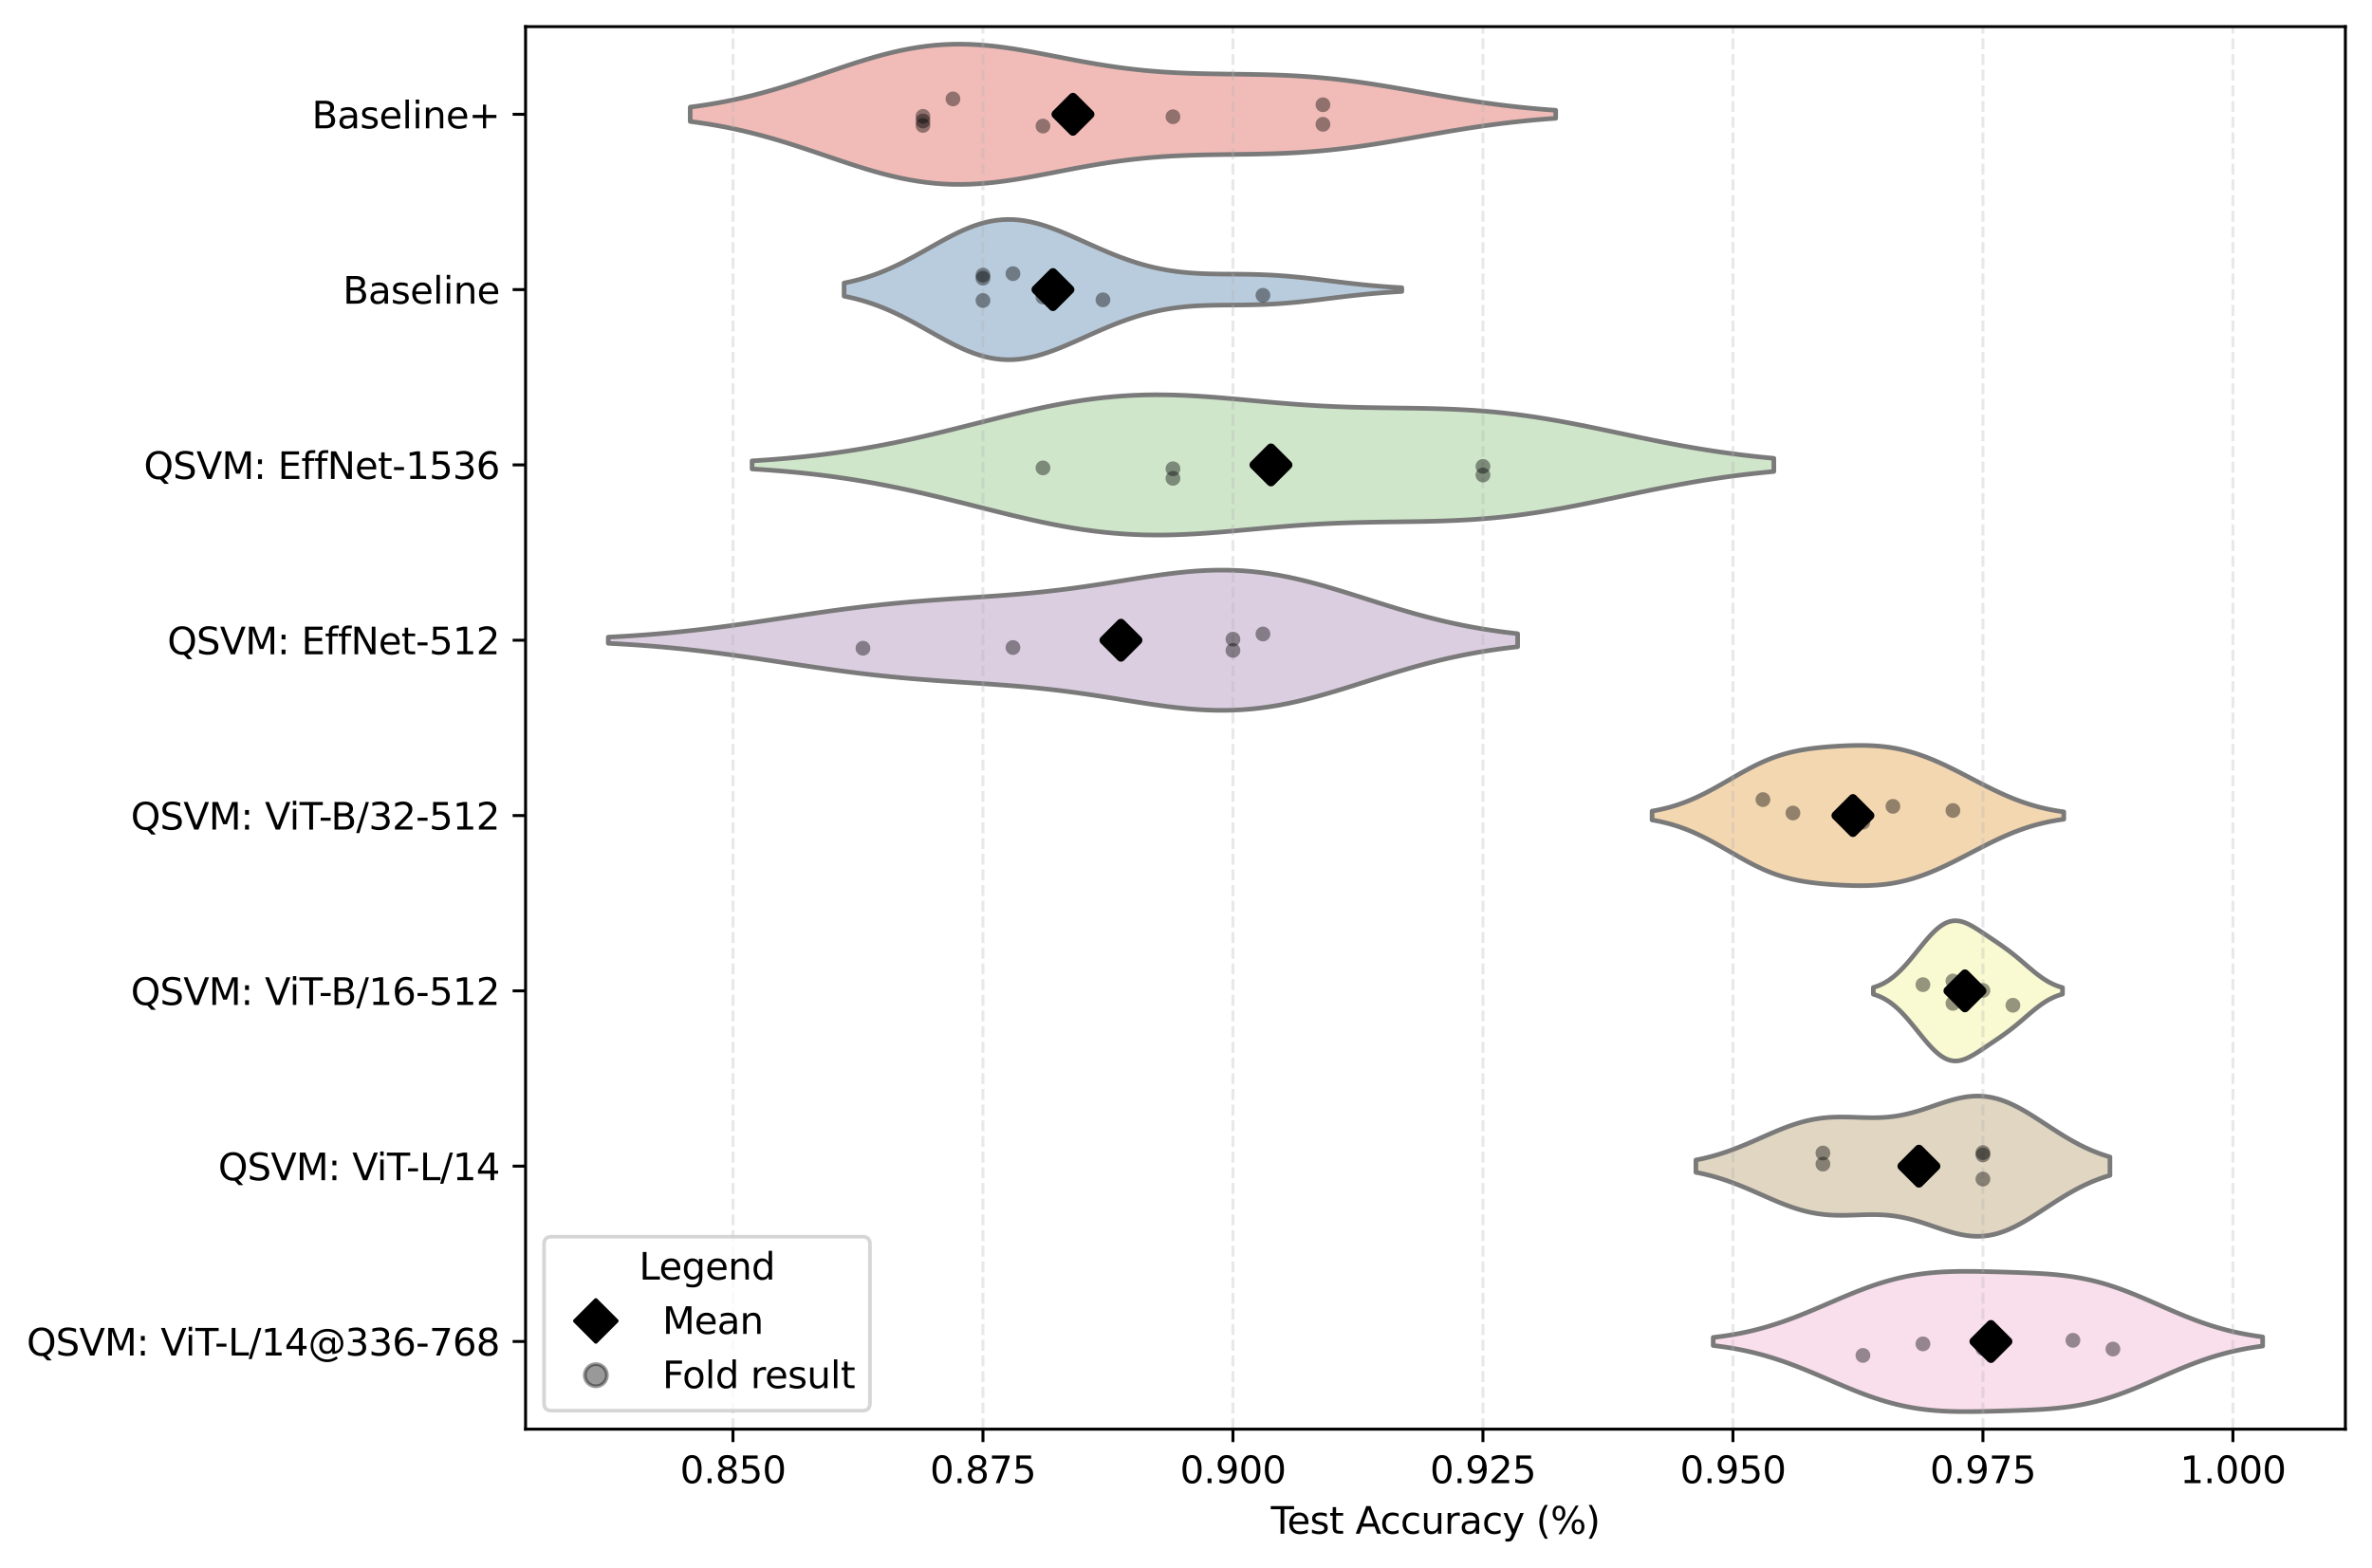 <?xml version="1.0" encoding="utf-8" standalone="no"?>
<!DOCTYPE svg PUBLIC "-//W3C//DTD SVG 1.1//EN"
  "http://www.w3.org/Graphics/SVG/1.1/DTD/svg11.dtd">
<svg xmlns:xlink="http://www.w3.org/1999/xlink" width="641.241pt" height="423.996pt" viewBox="0 0 641.241 423.996" xmlns="http://www.w3.org/2000/svg" version="1.1">
 <defs>
  <style type="text/css">*{stroke-linejoin: round; stroke-linecap: butt}</style>
 </defs>
 <g id="figure_1">
  <g id="patch_1">
   <path d="M 0 423.996 
L 641.241 423.996 
L 641.241 0 
L 0 0 
z
" style="fill: #ffffff"/>
  </g>
  <g id="axes_1">
   <g id="patch_2">
    <path d="M 142.081 386.44 
L 634.041 386.44 
L 634.041 7.2 
L 142.081 7.2 
z
" style="fill: #ffffff"/>
   </g>
   <g id="FillBetweenPolyCollection_1">
    <defs>
     <path id="m500ea14473" d="M 186.592 -391.152 
L 186.592 -395.036 
L 188.956 -395.355 
L 191.319 -395.713 
L 193.682 -396.11 
L 196.046 -396.549 
L 198.409 -397.03 
L 200.772 -397.554 
L 203.136 -398.121 
L 205.499 -398.73 
L 207.862 -399.378 
L 210.226 -400.063 
L 212.589 -400.782 
L 214.952 -401.531 
L 217.316 -402.303 
L 219.679 -403.094 
L 222.042 -403.896 
L 224.406 -404.702 
L 226.769 -405.503 
L 229.132 -406.293 
L 231.496 -407.061 
L 233.859 -407.8 
L 236.222 -408.501 
L 238.586 -409.156 
L 240.949 -409.758 
L 243.312 -410.3 
L 245.676 -410.776 
L 248.039 -411.181 
L 250.402 -411.511 
L 252.766 -411.764 
L 255.129 -411.939 
L 257.492 -412.036 
L 259.856 -412.056 
L 262.219 -412.002 
L 264.582 -411.878 
L 266.946 -411.688 
L 269.309 -411.44 
L 271.672 -411.138 
L 274.036 -410.791 
L 276.399 -410.406 
L 278.762 -409.99 
L 281.126 -409.553 
L 283.489 -409.101 
L 285.852 -408.643 
L 288.216 -408.185 
L 290.579 -407.734 
L 292.942 -407.296 
L 295.306 -406.877 
L 297.669 -406.48 
L 300.032 -406.11 
L 302.396 -405.77 
L 304.759 -405.462 
L 307.122 -405.186 
L 309.486 -404.943 
L 311.849 -404.734 
L 314.212 -404.556 
L 316.576 -404.408 
L 318.939 -404.287 
L 321.302 -404.191 
L 323.666 -404.117 
L 326.029 -404.06 
L 328.392 -404.016 
L 330.756 -403.982 
L 333.119 -403.952 
L 335.482 -403.922 
L 337.845 -403.888 
L 340.209 -403.846 
L 342.572 -403.791 
L 344.935 -403.719 
L 347.299 -403.628 
L 349.662 -403.514 
L 352.025 -403.375 
L 354.389 -403.209 
L 356.752 -403.015 
L 359.115 -402.792 
L 361.479 -402.541 
L 363.842 -402.261 
L 366.205 -401.955 
L 368.569 -401.624 
L 370.932 -401.271 
L 373.295 -400.898 
L 375.659 -400.509 
L 378.022 -400.106 
L 380.385 -399.695 
L 382.749 -399.278 
L 385.112 -398.859 
L 387.475 -398.441 
L 389.839 -398.03 
L 392.202 -397.627 
L 394.565 -397.235 
L 396.929 -396.858 
L 399.292 -396.497 
L 401.655 -396.155 
L 404.019 -395.832 
L 406.382 -395.531 
L 408.745 -395.251 
L 411.109 -394.993 
L 413.472 -394.757 
L 415.835 -394.542 
L 418.199 -394.348 
L 420.562 -394.175 
L 420.562 -392.013 
L 420.562 -392.013 
L 418.199 -391.839 
L 415.835 -391.645 
L 413.472 -391.431 
L 411.109 -391.194 
L 408.745 -390.936 
L 406.382 -390.657 
L 404.019 -390.355 
L 401.655 -390.033 
L 399.292 -389.69 
L 396.929 -389.33 
L 394.565 -388.952 
L 392.202 -388.561 
L 389.839 -388.158 
L 387.475 -387.746 
L 385.112 -387.329 
L 382.749 -386.91 
L 380.385 -386.493 
L 378.022 -386.081 
L 375.659 -385.679 
L 373.295 -385.289 
L 370.932 -384.916 
L 368.569 -384.563 
L 366.205 -384.232 
L 363.842 -383.926 
L 361.479 -383.647 
L 359.115 -383.395 
L 356.752 -383.172 
L 354.389 -382.978 
L 352.025 -382.812 
L 349.662 -382.673 
L 347.299 -382.559 
L 344.935 -382.468 
L 342.572 -382.397 
L 340.209 -382.342 
L 337.845 -382.299 
L 335.482 -382.265 
L 333.119 -382.236 
L 330.756 -382.206 
L 328.392 -382.171 
L 326.029 -382.128 
L 323.666 -382.071 
L 321.302 -381.996 
L 318.939 -381.9 
L 316.576 -381.78 
L 314.212 -381.632 
L 311.849 -381.454 
L 309.486 -381.244 
L 307.122 -381.002 
L 304.759 -380.726 
L 302.396 -380.417 
L 300.032 -380.077 
L 297.669 -379.707 
L 295.306 -379.311 
L 292.942 -378.891 
L 290.579 -378.454 
L 288.216 -378.003 
L 285.852 -377.545 
L 283.489 -377.086 
L 281.126 -376.634 
L 278.762 -376.197 
L 276.399 -375.782 
L 274.036 -375.397 
L 271.672 -375.05 
L 269.309 -374.748 
L 266.946 -374.499 
L 264.582 -374.31 
L 262.219 -374.186 
L 259.856 -374.132 
L 257.492 -374.152 
L 255.129 -374.249 
L 252.766 -374.423 
L 250.402 -374.677 
L 248.039 -375.007 
L 245.676 -375.412 
L 243.312 -375.887 
L 240.949 -376.429 
L 238.586 -377.031 
L 236.222 -377.686 
L 233.859 -378.388 
L 231.496 -379.127 
L 229.132 -379.895 
L 226.769 -380.684 
L 224.406 -381.486 
L 222.042 -382.292 
L 219.679 -383.094 
L 217.316 -383.884 
L 214.952 -384.657 
L 212.589 -385.405 
L 210.226 -386.124 
L 207.862 -386.81 
L 205.499 -387.458 
L 203.136 -388.066 
L 200.772 -388.633 
L 198.409 -389.157 
L 196.046 -389.639 
L 193.682 -390.078 
L 191.319 -390.475 
L 188.956 -390.832 
L 186.592 -391.152 
z
" style="stroke: #7a7a7a; stroke-width: 1.25"/>
    </defs>
    <g clip-path="url(#p56dd065f3f)">
     <use xlink:href="#m500ea14473" x="0" y="423.996" style="fill: #f1bcb8; stroke: #7a7a7a; stroke-width: 1.25"/>
    </g>
   </g>
   <g id="FillBetweenPolyCollection_2">
    <defs>
     <path id="md8154da14c" d="M 228.191 -343.915 
L 228.191 -347.463 
L 229.714 -347.782 
L 231.237 -348.144 
L 232.76 -348.55 
L 234.283 -349.003 
L 235.806 -349.504 
L 237.329 -350.054 
L 238.852 -350.652 
L 240.375 -351.297 
L 241.898 -351.988 
L 243.421 -352.721 
L 244.943 -353.492 
L 246.466 -354.295 
L 247.989 -355.124 
L 249.512 -355.972 
L 251.035 -356.83 
L 252.558 -357.689 
L 254.081 -358.539 
L 255.604 -359.37 
L 257.127 -360.172 
L 258.65 -360.934 
L 260.173 -361.647 
L 261.696 -362.3 
L 263.219 -362.886 
L 264.742 -363.397 
L 266.265 -363.827 
L 267.788 -364.17 
L 269.311 -364.423 
L 270.834 -364.583 
L 272.357 -364.651 
L 273.88 -364.627 
L 275.403 -364.513 
L 276.926 -364.313 
L 278.448 -364.033 
L 279.971 -363.678 
L 281.494 -363.254 
L 283.017 -362.77 
L 284.54 -362.233 
L 286.063 -361.652 
L 287.586 -361.034 
L 289.109 -360.388 
L 290.632 -359.721 
L 292.155 -359.042 
L 293.678 -358.359 
L 295.201 -357.676 
L 296.724 -357.002 
L 298.247 -356.341 
L 299.77 -355.7 
L 301.293 -355.082 
L 302.816 -354.491 
L 304.339 -353.931 
L 305.862 -353.405 
L 307.385 -352.916 
L 308.908 -352.464 
L 310.43 -352.052 
L 311.953 -351.68 
L 313.476 -351.348 
L 314.999 -351.056 
L 316.522 -350.802 
L 318.045 -350.587 
L 319.568 -350.406 
L 321.091 -350.259 
L 322.614 -350.143 
L 324.137 -350.053 
L 325.66 -349.986 
L 327.183 -349.939 
L 328.706 -349.908 
L 330.229 -349.887 
L 331.752 -349.874 
L 333.275 -349.864 
L 334.798 -349.853 
L 336.321 -349.837 
L 337.844 -349.814 
L 339.367 -349.781 
L 340.89 -349.735 
L 342.412 -349.674 
L 343.935 -349.598 
L 345.458 -349.506 
L 346.981 -349.398 
L 348.504 -349.275 
L 350.027 -349.136 
L 351.55 -348.984 
L 353.073 -348.821 
L 354.596 -348.648 
L 356.119 -348.468 
L 357.642 -348.283 
L 359.165 -348.095 
L 360.688 -347.907 
L 362.211 -347.721 
L 363.734 -347.538 
L 365.257 -347.361 
L 366.78 -347.192 
L 368.303 -347.03 
L 369.826 -346.879 
L 371.349 -346.737 
L 372.872 -346.607 
L 374.395 -346.487 
L 375.917 -346.379 
L 377.44 -346.281 
L 378.963 -346.194 
L 378.963 -345.184 
L 378.963 -345.184 
L 377.44 -345.096 
L 375.917 -344.999 
L 374.395 -344.89 
L 372.872 -344.771 
L 371.349 -344.64 
L 369.826 -344.499 
L 368.303 -344.347 
L 366.78 -344.186 
L 365.257 -344.016 
L 363.734 -343.839 
L 362.211 -343.657 
L 360.688 -343.47 
L 359.165 -343.282 
L 357.642 -343.094 
L 356.119 -342.909 
L 354.596 -342.729 
L 353.073 -342.556 
L 351.55 -342.393 
L 350.027 -342.241 
L 348.504 -342.103 
L 346.981 -341.979 
L 345.458 -341.871 
L 343.935 -341.779 
L 342.412 -341.703 
L 340.89 -341.643 
L 339.367 -341.597 
L 337.844 -341.563 
L 336.321 -341.54 
L 334.798 -341.525 
L 333.275 -341.514 
L 331.752 -341.504 
L 330.229 -341.49 
L 328.706 -341.47 
L 327.183 -341.438 
L 325.66 -341.391 
L 324.137 -341.325 
L 322.614 -341.235 
L 321.091 -341.118 
L 319.568 -340.971 
L 318.045 -340.791 
L 316.522 -340.575 
L 314.999 -340.322 
L 313.476 -340.03 
L 311.953 -339.698 
L 310.43 -339.325 
L 308.908 -338.913 
L 307.385 -338.462 
L 305.862 -337.972 
L 304.339 -337.446 
L 302.816 -336.887 
L 301.293 -336.296 
L 299.77 -335.678 
L 298.247 -335.036 
L 296.724 -334.375 
L 295.201 -333.701 
L 293.678 -333.019 
L 292.155 -332.335 
L 290.632 -331.656 
L 289.109 -330.99 
L 287.586 -330.344 
L 286.063 -329.726 
L 284.54 -329.144 
L 283.017 -328.607 
L 281.494 -328.123 
L 279.971 -327.7 
L 278.448 -327.345 
L 276.926 -327.064 
L 275.403 -326.865 
L 273.88 -326.751 
L 272.357 -326.727 
L 270.834 -326.794 
L 269.311 -326.955 
L 267.788 -327.208 
L 266.265 -327.551 
L 264.742 -327.98 
L 263.219 -328.491 
L 261.696 -329.077 
L 260.173 -329.731 
L 258.65 -330.444 
L 257.127 -331.206 
L 255.604 -332.008 
L 254.081 -332.839 
L 252.558 -333.689 
L 251.035 -334.548 
L 249.512 -335.406 
L 247.989 -336.253 
L 246.466 -337.083 
L 244.943 -337.886 
L 243.421 -338.657 
L 241.898 -339.389 
L 240.375 -340.08 
L 238.852 -340.726 
L 237.329 -341.324 
L 235.806 -341.873 
L 234.283 -342.374 
L 232.76 -342.827 
L 231.237 -343.234 
L 229.714 -343.595 
L 228.191 -343.915 
z
" style="stroke: #7a7a7a; stroke-width: 1.25"/>
    </defs>
    <g clip-path="url(#p56dd065f3f)">
     <use xlink:href="#md8154da14c" x="0" y="423.996" style="fill: #b9ccdd; stroke: #7a7a7a; stroke-width: 1.25"/>
    </g>
   </g>
   <g id="FillBetweenPolyCollection_3">
    <defs>
     <path id="m0a75e15c25" d="M 203.315 -297.195 
L 203.315 -299.373 
L 206.106 -299.551 
L 208.896 -299.751 
L 211.686 -299.976 
L 214.476 -300.227 
L 217.266 -300.505 
L 220.056 -300.813 
L 222.846 -301.15 
L 225.636 -301.519 
L 228.426 -301.92 
L 231.216 -302.353 
L 234.006 -302.819 
L 236.796 -303.317 
L 239.586 -303.847 
L 242.376 -304.408 
L 245.166 -304.997 
L 247.956 -305.614 
L 250.746 -306.254 
L 253.536 -306.916 
L 256.326 -307.595 
L 259.117 -308.287 
L 261.907 -308.988 
L 264.697 -309.693 
L 267.487 -310.397 
L 270.277 -311.094 
L 273.067 -311.778 
L 275.857 -312.444 
L 278.647 -313.086 
L 281.437 -313.697 
L 284.227 -314.273 
L 287.017 -314.809 
L 289.807 -315.299 
L 292.597 -315.74 
L 295.387 -316.127 
L 298.177 -316.459 
L 300.967 -316.733 
L 303.757 -316.949 
L 306.547 -317.105 
L 309.338 -317.204 
L 312.128 -317.246 
L 314.918 -317.234 
L 317.708 -317.173 
L 320.498 -317.067 
L 323.288 -316.92 
L 326.078 -316.739 
L 328.868 -316.53 
L 331.658 -316.299 
L 334.448 -316.054 
L 337.238 -315.8 
L 340.028 -315.544 
L 342.818 -315.292 
L 345.608 -315.05 
L 348.398 -314.823 
L 351.188 -314.613 
L 353.978 -314.425 
L 356.768 -314.26 
L 359.559 -314.119 
L 362.349 -314.001 
L 365.139 -313.906 
L 367.929 -313.831 
L 370.719 -313.773 
L 373.509 -313.728 
L 376.299 -313.691 
L 379.089 -313.656 
L 381.879 -313.618 
L 384.669 -313.572 
L 387.459 -313.511 
L 390.249 -313.43 
L 393.039 -313.324 
L 395.829 -313.187 
L 398.619 -313.017 
L 401.409 -312.81 
L 404.199 -312.563 
L 406.989 -312.275 
L 409.779 -311.946 
L 412.57 -311.576 
L 415.36 -311.167 
L 418.15 -310.72 
L 420.94 -310.24 
L 423.73 -309.73 
L 426.52 -309.193 
L 429.31 -308.636 
L 432.1 -308.063 
L 434.89 -307.479 
L 437.68 -306.89 
L 440.47 -306.301 
L 443.26 -305.717 
L 446.05 -305.142 
L 448.84 -304.582 
L 451.63 -304.039 
L 454.42 -303.517 
L 457.21 -303.019 
L 460 -302.548 
L 462.791 -302.105 
L 465.581 -301.69 
L 468.371 -301.306 
L 471.161 -300.952 
L 473.951 -300.627 
L 476.741 -300.332 
L 479.531 -300.065 
L 479.531 -296.502 
L 479.531 -296.502 
L 476.741 -296.235 
L 473.951 -295.94 
L 471.161 -295.616 
L 468.371 -295.261 
L 465.581 -294.877 
L 462.791 -294.463 
L 460 -294.02 
L 457.21 -293.548 
L 454.42 -293.05 
L 451.63 -292.529 
L 448.84 -291.986 
L 446.05 -291.425 
L 443.26 -290.851 
L 440.47 -290.266 
L 437.68 -289.677 
L 434.89 -289.088 
L 432.1 -288.504 
L 429.31 -287.931 
L 426.52 -287.374 
L 423.73 -286.838 
L 420.94 -286.327 
L 418.15 -285.847 
L 415.36 -285.401 
L 412.57 -284.992 
L 409.779 -284.622 
L 406.989 -284.292 
L 404.199 -284.005 
L 401.409 -283.758 
L 398.619 -283.55 
L 395.829 -283.38 
L 393.039 -283.244 
L 390.249 -283.137 
L 387.459 -283.056 
L 384.669 -282.996 
L 381.879 -282.949 
L 379.089 -282.912 
L 376.299 -282.877 
L 373.509 -282.84 
L 370.719 -282.794 
L 367.929 -282.736 
L 365.139 -282.661 
L 362.349 -282.566 
L 359.559 -282.449 
L 356.768 -282.308 
L 353.978 -282.143 
L 351.188 -281.954 
L 348.398 -281.745 
L 345.608 -281.517 
L 342.818 -281.275 
L 340.028 -281.023 
L 337.238 -280.768 
L 334.448 -280.514 
L 331.658 -280.268 
L 328.868 -280.037 
L 326.078 -279.828 
L 323.288 -279.647 
L 320.498 -279.501 
L 317.708 -279.394 
L 314.918 -279.333 
L 312.128 -279.322 
L 309.338 -279.364 
L 306.547 -279.462 
L 303.757 -279.619 
L 300.967 -279.834 
L 298.177 -280.108 
L 295.387 -280.44 
L 292.597 -280.828 
L 289.807 -281.268 
L 287.017 -281.759 
L 284.227 -282.294 
L 281.437 -282.87 
L 278.647 -283.482 
L 275.857 -284.124 
L 273.067 -284.789 
L 270.277 -285.474 
L 267.487 -286.171 
L 264.697 -286.874 
L 261.907 -287.579 
L 259.117 -288.281 
L 256.326 -288.973 
L 253.536 -289.652 
L 250.746 -290.313 
L 247.956 -290.954 
L 245.166 -291.57 
L 242.376 -292.16 
L 239.586 -292.72 
L 236.796 -293.25 
L 234.006 -293.748 
L 231.216 -294.214 
L 228.426 -294.648 
L 225.636 -295.048 
L 222.846 -295.417 
L 220.056 -295.755 
L 217.266 -296.062 
L 214.476 -296.34 
L 211.686 -296.591 
L 208.896 -296.816 
L 206.106 -297.017 
L 203.315 -297.195 
z
" style="stroke: #7a7a7a; stroke-width: 1.25"/>
    </defs>
    <g clip-path="url(#p56dd065f3f)">
     <use xlink:href="#m0a75e15c25" x="0" y="423.996" style="fill: #cfe6ca; stroke: #7a7a7a; stroke-width: 1.25"/>
    </g>
   </g>
   <g id="FillBetweenPolyCollection_4">
    <defs>
     <path id="m951941f0bd" d="M 164.443 -250.044 
L 164.443 -251.713 
L 166.926 -251.844 
L 169.409 -251.99 
L 171.892 -252.152 
L 174.376 -252.331 
L 176.859 -252.526 
L 179.342 -252.74 
L 181.825 -252.971 
L 184.308 -253.219 
L 186.791 -253.485 
L 189.274 -253.769 
L 191.757 -254.068 
L 194.241 -254.383 
L 196.724 -254.712 
L 199.207 -255.053 
L 201.69 -255.406 
L 204.173 -255.768 
L 206.656 -256.136 
L 209.139 -256.51 
L 211.622 -256.885 
L 214.105 -257.261 
L 216.589 -257.635 
L 219.072 -258.004 
L 221.555 -258.366 
L 224.038 -258.719 
L 226.521 -259.061 
L 229.004 -259.39 
L 231.487 -259.705 
L 233.97 -260.004 
L 236.454 -260.287 
L 238.937 -260.554 
L 241.42 -260.804 
L 243.903 -261.037 
L 246.386 -261.255 
L 248.869 -261.459 
L 251.352 -261.65 
L 253.835 -261.829 
L 256.318 -262.001 
L 258.802 -262.166 
L 261.285 -262.329 
L 263.768 -262.491 
L 266.251 -262.656 
L 268.734 -262.827 
L 271.217 -263.008 
L 273.7 -263.202 
L 276.183 -263.41 
L 278.667 -263.636 
L 281.15 -263.882 
L 283.633 -264.149 
L 286.116 -264.438 
L 288.599 -264.748 
L 291.082 -265.08 
L 293.565 -265.432 
L 296.048 -265.802 
L 298.532 -266.185 
L 301.015 -266.579 
L 303.498 -266.978 
L 305.981 -267.377 
L 308.464 -267.769 
L 310.947 -268.148 
L 313.43 -268.506 
L 315.913 -268.836 
L 318.396 -269.131 
L 320.88 -269.384 
L 323.363 -269.587 
L 325.846 -269.734 
L 328.329 -269.821 
L 330.812 -269.841 
L 333.295 -269.791 
L 335.778 -269.67 
L 338.261 -269.474 
L 340.745 -269.205 
L 343.228 -268.863 
L 345.711 -268.451 
L 348.194 -267.972 
L 350.677 -267.431 
L 353.16 -266.834 
L 355.643 -266.186 
L 358.126 -265.496 
L 360.61 -264.77 
L 363.093 -264.017 
L 365.576 -263.244 
L 368.059 -262.461 
L 370.542 -261.673 
L 373.025 -260.889 
L 375.508 -260.117 
L 377.991 -259.361 
L 380.474 -258.629 
L 382.958 -257.924 
L 385.441 -257.251 
L 387.924 -256.613 
L 390.407 -256.013 
L 392.89 -255.453 
L 395.373 -254.933 
L 397.856 -254.454 
L 400.339 -254.016 
L 402.823 -253.617 
L 405.306 -253.257 
L 407.789 -252.934 
L 410.272 -252.645 
L 410.272 -249.112 
L 410.272 -249.112 
L 407.789 -248.824 
L 405.306 -248.5 
L 402.823 -248.14 
L 400.339 -247.742 
L 397.856 -247.303 
L 395.373 -246.824 
L 392.89 -246.304 
L 390.407 -245.744 
L 387.924 -245.144 
L 385.441 -244.507 
L 382.958 -243.834 
L 380.474 -243.129 
L 377.991 -242.396 
L 375.508 -241.641 
L 373.025 -240.868 
L 370.542 -240.084 
L 368.059 -239.297 
L 365.576 -238.513 
L 363.093 -237.741 
L 360.61 -236.987 
L 358.126 -236.262 
L 355.643 -235.571 
L 353.16 -234.924 
L 350.677 -234.326 
L 348.194 -233.785 
L 345.711 -233.306 
L 343.228 -232.894 
L 340.745 -232.552 
L 338.261 -232.283 
L 335.778 -232.088 
L 333.295 -231.966 
L 330.812 -231.917 
L 328.329 -231.937 
L 325.846 -232.023 
L 323.363 -232.171 
L 320.88 -232.374 
L 318.396 -232.626 
L 315.913 -232.921 
L 313.43 -233.252 
L 310.947 -233.61 
L 308.464 -233.988 
L 305.981 -234.381 
L 303.498 -234.779 
L 301.015 -235.178 
L 298.532 -235.572 
L 296.048 -235.956 
L 293.565 -236.325 
L 291.082 -236.677 
L 288.599 -237.009 
L 286.116 -237.32 
L 283.633 -237.609 
L 281.15 -237.875 
L 278.667 -238.121 
L 276.183 -238.347 
L 273.7 -238.556 
L 271.217 -238.749 
L 268.734 -238.93 
L 266.251 -239.102 
L 263.768 -239.267 
L 261.285 -239.429 
L 258.802 -239.591 
L 256.318 -239.757 
L 253.835 -239.928 
L 251.352 -240.108 
L 248.869 -240.299 
L 246.386 -240.502 
L 243.903 -240.72 
L 241.42 -240.954 
L 238.937 -241.204 
L 236.454 -241.47 
L 233.97 -241.754 
L 231.487 -242.053 
L 229.004 -242.368 
L 226.521 -242.697 
L 224.038 -243.039 
L 221.555 -243.392 
L 219.072 -243.754 
L 216.589 -244.123 
L 214.105 -244.496 
L 211.622 -244.872 
L 209.139 -245.248 
L 206.656 -245.621 
L 204.173 -245.99 
L 201.69 -246.352 
L 199.207 -246.704 
L 196.724 -247.046 
L 194.241 -247.375 
L 191.757 -247.689 
L 189.274 -247.989 
L 186.791 -248.272 
L 184.308 -248.538 
L 181.825 -248.787 
L 179.342 -249.018 
L 176.859 -249.231 
L 174.376 -249.427 
L 171.892 -249.605 
L 169.409 -249.767 
L 166.926 -249.913 
L 164.443 -250.044 
z
" style="stroke: #7a7a7a; stroke-width: 1.25"/>
    </defs>
    <g clip-path="url(#p56dd065f3f)">
     <use xlink:href="#m951941f0bd" x="0" y="423.996" style="fill: #dccee1; stroke: #7a7a7a; stroke-width: 1.25"/>
    </g>
   </g>
   <g id="FillBetweenPolyCollection_5">
    <defs>
     <path id="m29a7cb18c9" d="M 446.616 -202.275 
L 446.616 -204.673 
L 447.74 -204.877 
L 448.865 -205.107 
L 449.989 -205.365 
L 451.113 -205.653 
L 452.238 -205.971 
L 453.362 -206.321 
L 454.486 -206.704 
L 455.61 -207.119 
L 456.735 -207.567 
L 457.859 -208.046 
L 458.983 -208.556 
L 460.108 -209.096 
L 461.232 -209.661 
L 462.356 -210.251 
L 463.48 -210.86 
L 464.605 -211.487 
L 465.729 -212.126 
L 466.853 -212.773 
L 467.978 -213.422 
L 469.102 -214.07 
L 470.226 -214.711 
L 471.35 -215.34 
L 472.475 -215.952 
L 473.599 -216.544 
L 474.723 -217.111 
L 475.848 -217.649 
L 476.972 -218.157 
L 478.096 -218.631 
L 479.221 -219.071 
L 480.345 -219.475 
L 481.469 -219.843 
L 482.593 -220.177 
L 483.718 -220.477 
L 484.842 -220.745 
L 485.966 -220.982 
L 487.091 -221.193 
L 488.215 -221.379 
L 489.339 -221.542 
L 490.463 -221.687 
L 491.588 -221.814 
L 492.712 -221.927 
L 493.836 -222.027 
L 494.961 -222.115 
L 496.085 -222.194 
L 497.209 -222.262 
L 498.334 -222.32 
L 499.458 -222.367 
L 500.582 -222.404 
L 501.706 -222.427 
L 502.831 -222.436 
L 503.955 -222.428 
L 505.079 -222.402 
L 506.204 -222.356 
L 507.328 -222.287 
L 508.452 -222.194 
L 509.576 -222.074 
L 510.701 -221.927 
L 511.825 -221.75 
L 512.949 -221.543 
L 514.074 -221.306 
L 515.198 -221.037 
L 516.322 -220.737 
L 517.447 -220.406 
L 518.571 -220.045 
L 519.695 -219.654 
L 520.819 -219.236 
L 521.944 -218.791 
L 523.068 -218.322 
L 524.192 -217.829 
L 525.317 -217.316 
L 526.441 -216.785 
L 527.565 -216.237 
L 528.689 -215.677 
L 529.814 -215.106 
L 530.938 -214.527 
L 532.062 -213.943 
L 533.187 -213.357 
L 534.311 -212.772 
L 535.435 -212.191 
L 536.559 -211.617 
L 537.684 -211.052 
L 538.808 -210.5 
L 539.932 -209.962 
L 541.057 -209.441 
L 542.181 -208.94 
L 543.305 -208.46 
L 544.43 -208.002 
L 545.554 -207.568 
L 546.678 -207.16 
L 547.802 -206.777 
L 548.927 -206.42 
L 550.051 -206.09 
L 551.175 -205.785 
L 552.3 -205.506 
L 553.424 -205.252 
L 554.548 -205.022 
L 555.672 -204.816 
L 556.797 -204.63 
L 557.921 -204.466 
L 557.921 -202.482 
L 557.921 -202.482 
L 556.797 -202.317 
L 555.672 -202.132 
L 554.548 -201.925 
L 553.424 -201.695 
L 552.3 -201.441 
L 551.175 -201.162 
L 550.051 -200.858 
L 548.927 -200.527 
L 547.802 -200.171 
L 546.678 -199.788 
L 545.554 -199.379 
L 544.43 -198.945 
L 543.305 -198.488 
L 542.181 -198.008 
L 541.057 -197.506 
L 539.932 -196.986 
L 538.808 -196.448 
L 537.684 -195.895 
L 536.559 -195.331 
L 535.435 -194.756 
L 534.311 -194.175 
L 533.187 -193.591 
L 532.062 -193.005 
L 530.938 -192.421 
L 529.814 -191.842 
L 528.689 -191.271 
L 527.565 -190.71 
L 526.441 -190.163 
L 525.317 -189.631 
L 524.192 -189.118 
L 523.068 -188.626 
L 521.944 -188.156 
L 520.819 -187.712 
L 519.695 -187.293 
L 518.571 -186.903 
L 517.447 -186.542 
L 516.322 -186.211 
L 515.198 -185.911 
L 514.074 -185.642 
L 512.949 -185.404 
L 511.825 -185.197 
L 510.701 -185.021 
L 509.576 -184.873 
L 508.452 -184.754 
L 507.328 -184.66 
L 506.204 -184.591 
L 505.079 -184.545 
L 503.955 -184.519 
L 502.831 -184.512 
L 501.706 -184.521 
L 500.582 -184.544 
L 499.458 -184.58 
L 498.334 -184.628 
L 497.209 -184.686 
L 496.085 -184.754 
L 494.961 -184.832 
L 493.836 -184.921 
L 492.712 -185.021 
L 491.588 -185.133 
L 490.463 -185.261 
L 489.339 -185.405 
L 488.215 -185.569 
L 487.091 -185.755 
L 485.966 -185.965 
L 484.842 -186.203 
L 483.718 -186.471 
L 482.593 -186.771 
L 481.469 -187.104 
L 480.345 -187.473 
L 479.221 -187.877 
L 478.096 -188.316 
L 476.972 -188.791 
L 475.848 -189.298 
L 474.723 -189.837 
L 473.599 -190.403 
L 472.475 -190.995 
L 471.35 -191.608 
L 470.226 -192.237 
L 469.102 -192.877 
L 467.978 -193.525 
L 466.853 -194.175 
L 465.729 -194.822 
L 464.605 -195.461 
L 463.48 -196.087 
L 462.356 -196.697 
L 461.232 -197.286 
L 460.108 -197.852 
L 458.983 -198.391 
L 457.859 -198.901 
L 456.735 -199.381 
L 455.61 -199.828 
L 454.486 -200.244 
L 453.362 -200.626 
L 452.238 -200.976 
L 451.113 -201.294 
L 449.989 -201.582 
L 448.865 -201.84 
L 447.74 -202.07 
L 446.616 -202.275 
z
" style="stroke: #7a7a7a; stroke-width: 1.25"/>
    </defs>
    <g clip-path="url(#p56dd065f3f)">
     <use xlink:href="#m29a7cb18c9" x="0" y="423.996" style="fill: #f3d7b1; stroke: #7a7a7a; stroke-width: 1.25"/>
    </g>
   </g>
   <g id="FillBetweenPolyCollection_6">
    <defs>
     <path id="m138e03b927" d="M 506.436 -155.147 
L 506.436 -156.991 
L 506.953 -157.15 
L 507.469 -157.329 
L 507.986 -157.531 
L 508.502 -157.757 
L 509.019 -158.007 
L 509.536 -158.283 
L 510.052 -158.587 
L 510.569 -158.918 
L 511.085 -159.277 
L 511.602 -159.665 
L 512.118 -160.081 
L 512.635 -160.525 
L 513.151 -160.997 
L 513.668 -161.495 
L 514.184 -162.017 
L 514.701 -162.563 
L 515.217 -163.131 
L 515.734 -163.717 
L 516.25 -164.321 
L 516.767 -164.938 
L 517.284 -165.566 
L 517.8 -166.203 
L 518.317 -166.843 
L 518.833 -167.484 
L 519.35 -168.123 
L 519.866 -168.755 
L 520.383 -169.376 
L 520.899 -169.983 
L 521.416 -170.572 
L 521.932 -171.138 
L 522.449 -171.678 
L 522.965 -172.188 
L 523.482 -172.664 
L 523.998 -173.103 
L 524.515 -173.503 
L 525.031 -173.859 
L 525.548 -174.171 
L 526.065 -174.436 
L 526.581 -174.652 
L 527.098 -174.82 
L 527.614 -174.939 
L 528.131 -175.009 
L 528.647 -175.031 
L 529.164 -175.007 
L 529.68 -174.938 
L 530.197 -174.828 
L 530.713 -174.68 
L 531.23 -174.496 
L 531.746 -174.281 
L 532.263 -174.037 
L 532.779 -173.769 
L 533.296 -173.481 
L 533.813 -173.176 
L 534.329 -172.858 
L 534.846 -172.529 
L 535.362 -172.193 
L 535.879 -171.852 
L 536.395 -171.508 
L 536.912 -171.162 
L 537.428 -170.815 
L 537.945 -170.468 
L 538.461 -170.12 
L 538.978 -169.772 
L 539.494 -169.423 
L 540.011 -169.072 
L 540.527 -168.718 
L 541.044 -168.359 
L 541.561 -167.995 
L 542.077 -167.625 
L 542.594 -167.247 
L 543.11 -166.861 
L 543.627 -166.466 
L 544.143 -166.062 
L 544.66 -165.649 
L 545.176 -165.227 
L 545.693 -164.798 
L 546.209 -164.363 
L 546.726 -163.922 
L 547.242 -163.478 
L 547.759 -163.033 
L 548.275 -162.589 
L 548.792 -162.148 
L 549.309 -161.713 
L 549.825 -161.286 
L 550.342 -160.87 
L 550.858 -160.467 
L 551.375 -160.078 
L 551.891 -159.707 
L 552.408 -159.353 
L 552.924 -159.019 
L 553.441 -158.705 
L 553.957 -158.413 
L 554.474 -158.142 
L 554.99 -157.893 
L 555.507 -157.665 
L 556.023 -157.458 
L 556.54 -157.271 
L 557.056 -157.104 
L 557.573 -156.955 
L 557.573 -155.182 
L 557.573 -155.182 
L 557.056 -155.034 
L 556.54 -154.866 
L 556.023 -154.68 
L 555.507 -154.473 
L 554.99 -154.245 
L 554.474 -153.995 
L 553.957 -153.725 
L 553.441 -153.432 
L 552.924 -153.119 
L 552.408 -152.785 
L 551.891 -152.431 
L 551.375 -152.059 
L 550.858 -151.671 
L 550.342 -151.267 
L 549.825 -150.851 
L 549.309 -150.424 
L 548.792 -149.989 
L 548.275 -149.549 
L 547.759 -149.105 
L 547.242 -148.659 
L 546.726 -148.216 
L 546.209 -147.775 
L 545.693 -147.339 
L 545.176 -146.91 
L 544.66 -146.489 
L 544.143 -146.076 
L 543.627 -145.672 
L 543.11 -145.277 
L 542.594 -144.89 
L 542.077 -144.513 
L 541.561 -144.142 
L 541.044 -143.778 
L 540.527 -143.42 
L 540.011 -143.066 
L 539.494 -142.714 
L 538.978 -142.365 
L 538.461 -142.017 
L 537.945 -141.67 
L 537.428 -141.323 
L 536.912 -140.976 
L 536.395 -140.63 
L 535.879 -140.285 
L 535.362 -139.944 
L 534.846 -139.608 
L 534.329 -139.28 
L 533.813 -138.961 
L 533.296 -138.656 
L 532.779 -138.368 
L 532.263 -138.1 
L 531.746 -137.857 
L 531.23 -137.641 
L 530.713 -137.458 
L 530.197 -137.309 
L 529.68 -137.199 
L 529.164 -137.131 
L 528.647 -137.107 
L 528.131 -137.129 
L 527.614 -137.199 
L 527.098 -137.317 
L 526.581 -137.485 
L 526.065 -137.702 
L 525.548 -137.967 
L 525.031 -138.278 
L 524.515 -138.635 
L 523.998 -139.034 
L 523.482 -139.473 
L 522.965 -139.95 
L 522.449 -140.46 
L 521.932 -140.999 
L 521.416 -141.566 
L 520.899 -142.154 
L 520.383 -142.761 
L 519.866 -143.382 
L 519.35 -144.014 
L 518.833 -144.653 
L 518.317 -145.294 
L 517.8 -145.935 
L 517.284 -146.571 
L 516.767 -147.199 
L 516.25 -147.817 
L 515.734 -148.42 
L 515.217 -149.007 
L 514.701 -149.574 
L 514.184 -150.12 
L 513.668 -150.643 
L 513.151 -151.141 
L 512.635 -151.612 
L 512.118 -152.056 
L 511.602 -152.472 
L 511.085 -152.86 
L 510.569 -153.219 
L 510.052 -153.551 
L 509.536 -153.854 
L 509.019 -154.13 
L 508.502 -154.381 
L 507.986 -154.606 
L 507.469 -154.808 
L 506.953 -154.988 
L 506.436 -155.147 
z
" style="stroke: #7a7a7a; stroke-width: 1.25"/>
    </defs>
    <g clip-path="url(#p56dd065f3f)">
     <use xlink:href="#m138e03b927" x="0" y="423.996" style="fill: #f9f9d2; stroke: #7a7a7a; stroke-width: 1.25"/>
    </g>
   </g>
   <g id="FillBetweenPolyCollection_7">
    <defs>
     <path id="m9095839f44" d="M 458.466 -107.003 
L 458.466 -110.324 
L 459.597 -110.554 
L 460.728 -110.806 
L 461.858 -111.082 
L 462.989 -111.381 
L 464.12 -111.704 
L 465.25 -112.051 
L 466.381 -112.421 
L 467.512 -112.814 
L 468.642 -113.228 
L 469.773 -113.662 
L 470.904 -114.114 
L 472.034 -114.581 
L 473.165 -115.062 
L 474.295 -115.552 
L 475.426 -116.048 
L 476.557 -116.547 
L 477.687 -117.044 
L 478.818 -117.536 
L 479.949 -118.018 
L 481.079 -118.487 
L 482.21 -118.937 
L 483.341 -119.365 
L 484.471 -119.767 
L 485.602 -120.141 
L 486.733 -120.482 
L 487.863 -120.789 
L 488.994 -121.06 
L 490.124 -121.294 
L 491.255 -121.49 
L 492.386 -121.65 
L 493.516 -121.773 
L 494.647 -121.863 
L 495.778 -121.921 
L 496.908 -121.951 
L 498.039 -121.958 
L 499.17 -121.945 
L 500.3 -121.919 
L 501.431 -121.883 
L 502.562 -121.845 
L 503.692 -121.809 
L 504.823 -121.782 
L 505.953 -121.768 
L 507.084 -121.774 
L 508.215 -121.804 
L 509.345 -121.861 
L 510.476 -121.95 
L 511.607 -122.073 
L 512.737 -122.231 
L 513.868 -122.425 
L 514.999 -122.655 
L 516.129 -122.92 
L 517.26 -123.216 
L 518.391 -123.541 
L 519.521 -123.89 
L 520.652 -124.257 
L 521.783 -124.638 
L 522.913 -125.025 
L 524.044 -125.41 
L 525.174 -125.788 
L 526.305 -126.149 
L 527.436 -126.487 
L 528.566 -126.793 
L 529.697 -127.061 
L 530.828 -127.284 
L 531.958 -127.456 
L 533.089 -127.571 
L 534.22 -127.626 
L 535.35 -127.616 
L 536.481 -127.539 
L 537.612 -127.394 
L 538.742 -127.181 
L 539.873 -126.9 
L 541.003 -126.554 
L 542.134 -126.144 
L 543.265 -125.675 
L 544.395 -125.151 
L 545.526 -124.578 
L 546.657 -123.961 
L 547.787 -123.307 
L 548.918 -122.622 
L 550.049 -121.913 
L 551.179 -121.187 
L 552.31 -120.45 
L 553.441 -119.71 
L 554.571 -118.972 
L 555.702 -118.242 
L 556.832 -117.526 
L 557.963 -116.828 
L 559.094 -116.152 
L 560.224 -115.503 
L 561.355 -114.884 
L 562.486 -114.296 
L 563.616 -113.742 
L 564.747 -113.222 
L 565.878 -112.738 
L 567.008 -112.29 
L 568.139 -111.877 
L 569.27 -111.499 
L 570.4 -111.154 
L 570.4 -106.173 
L 570.4 -106.173 
L 569.27 -105.829 
L 568.139 -105.451 
L 567.008 -105.038 
L 565.878 -104.589 
L 564.747 -104.105 
L 563.616 -103.586 
L 562.486 -103.032 
L 561.355 -102.444 
L 560.224 -101.824 
L 559.094 -101.175 
L 557.963 -100.5 
L 556.832 -99.802 
L 555.702 -99.086 
L 554.571 -98.356 
L 553.441 -97.618 
L 552.31 -96.877 
L 551.179 -96.141 
L 550.049 -95.414 
L 548.918 -94.705 
L 547.787 -94.021 
L 546.657 -93.366 
L 545.526 -92.75 
L 544.395 -92.176 
L 543.265 -91.653 
L 542.134 -91.184 
L 541.003 -90.774 
L 539.873 -90.427 
L 538.742 -90.146 
L 537.612 -89.933 
L 536.481 -89.788 
L 535.35 -89.712 
L 534.22 -89.702 
L 533.089 -89.756 
L 531.958 -89.872 
L 530.828 -90.043 
L 529.697 -90.266 
L 528.566 -90.534 
L 527.436 -90.841 
L 526.305 -91.178 
L 525.174 -91.54 
L 524.044 -91.917 
L 522.913 -92.303 
L 521.783 -92.69 
L 520.652 -93.07 
L 519.521 -93.438 
L 518.391 -93.787 
L 517.26 -94.111 
L 516.129 -94.408 
L 514.999 -94.672 
L 513.868 -94.902 
L 512.737 -95.096 
L 511.607 -95.255 
L 510.476 -95.377 
L 509.345 -95.466 
L 508.215 -95.524 
L 507.084 -95.553 
L 505.953 -95.559 
L 504.823 -95.546 
L 503.692 -95.518 
L 502.562 -95.483 
L 501.431 -95.444 
L 500.3 -95.409 
L 499.17 -95.382 
L 498.039 -95.37 
L 496.908 -95.376 
L 495.778 -95.407 
L 494.647 -95.465 
L 493.516 -95.554 
L 492.386 -95.678 
L 491.255 -95.837 
L 490.124 -96.033 
L 488.994 -96.267 
L 487.863 -96.538 
L 486.733 -96.845 
L 485.602 -97.187 
L 484.471 -97.56 
L 483.341 -97.963 
L 482.21 -98.391 
L 481.079 -98.841 
L 479.949 -99.309 
L 478.818 -99.791 
L 477.687 -100.283 
L 476.557 -100.781 
L 475.426 -101.28 
L 474.295 -101.776 
L 473.165 -102.266 
L 472.034 -102.746 
L 470.904 -103.214 
L 469.773 -103.665 
L 468.642 -104.099 
L 467.512 -104.514 
L 466.381 -104.906 
L 465.25 -105.276 
L 464.12 -105.623 
L 462.989 -105.946 
L 461.858 -106.246 
L 460.728 -106.521 
L 459.597 -106.773 
L 458.466 -107.003 
z
" style="stroke: #7a7a7a; stroke-width: 1.25"/>
    </defs>
    <g clip-path="url(#p56dd065f3f)">
     <use xlink:href="#m9095839f44" x="0" y="423.996" style="fill: #e0d6c2; stroke: #7a7a7a; stroke-width: 1.25"/>
    </g>
   </g>
   <g id="FillBetweenPolyCollection_8">
    <defs>
     <path id="m873a511c39" d="M 463.143 -60.165 
L 463.143 -62.352 
L 464.643 -62.535 
L 466.144 -62.741 
L 467.644 -62.971 
L 469.145 -63.228 
L 470.645 -63.512 
L 472.145 -63.825 
L 473.646 -64.167 
L 475.146 -64.539 
L 476.646 -64.942 
L 478.147 -65.375 
L 479.647 -65.838 
L 481.147 -66.33 
L 482.648 -66.849 
L 484.148 -67.395 
L 485.649 -67.963 
L 487.149 -68.554 
L 488.649 -69.162 
L 490.15 -69.785 
L 491.65 -70.42 
L 493.15 -71.062 
L 494.651 -71.707 
L 496.151 -72.351 
L 497.651 -72.991 
L 499.152 -73.62 
L 500.652 -74.236 
L 502.153 -74.835 
L 503.653 -75.412 
L 505.153 -75.963 
L 506.654 -76.487 
L 508.154 -76.979 
L 509.654 -77.438 
L 511.155 -77.862 
L 512.655 -78.249 
L 514.156 -78.599 
L 515.656 -78.911 
L 517.156 -79.185 
L 518.657 -79.423 
L 520.157 -79.624 
L 521.657 -79.792 
L 523.158 -79.928 
L 524.658 -80.035 
L 526.158 -80.114 
L 527.659 -80.169 
L 529.159 -80.204 
L 530.66 -80.22 
L 532.16 -80.221 
L 533.66 -80.209 
L 535.161 -80.188 
L 536.661 -80.159 
L 538.161 -80.125 
L 539.662 -80.087 
L 541.162 -80.045 
L 542.663 -80.001 
L 544.163 -79.954 
L 545.663 -79.904 
L 547.164 -79.848 
L 548.664 -79.786 
L 550.164 -79.715 
L 551.665 -79.633 
L 553.165 -79.535 
L 554.665 -79.42 
L 556.166 -79.284 
L 557.666 -79.123 
L 559.167 -78.934 
L 560.667 -78.714 
L 562.167 -78.461 
L 563.668 -78.171 
L 565.168 -77.845 
L 566.668 -77.48 
L 568.169 -77.076 
L 569.669 -76.634 
L 571.17 -76.155 
L 572.67 -75.641 
L 574.17 -75.094 
L 575.671 -74.518 
L 577.171 -73.916 
L 578.671 -73.293 
L 580.172 -72.654 
L 581.672 -72.002 
L 583.172 -71.345 
L 584.673 -70.685 
L 586.173 -70.03 
L 587.674 -69.382 
L 589.174 -68.748 
L 590.674 -68.131 
L 592.175 -67.535 
L 593.675 -66.964 
L 595.175 -66.419 
L 596.676 -65.904 
L 598.176 -65.42 
L 599.676 -64.967 
L 601.177 -64.548 
L 602.677 -64.162 
L 604.178 -63.808 
L 605.678 -63.486 
L 607.178 -63.194 
L 608.679 -62.933 
L 610.179 -62.699 
L 611.679 -62.492 
L 611.679 -60.026 
L 611.679 -60.026 
L 610.179 -59.818 
L 608.679 -59.585 
L 607.178 -59.323 
L 605.678 -59.032 
L 604.178 -58.71 
L 602.677 -58.356 
L 601.177 -57.969 
L 599.676 -57.55 
L 598.176 -57.098 
L 596.676 -56.614 
L 595.175 -56.098 
L 593.675 -55.554 
L 592.175 -54.982 
L 590.674 -54.386 
L 589.174 -53.769 
L 587.674 -53.135 
L 586.173 -52.488 
L 584.673 -51.832 
L 583.172 -51.173 
L 581.672 -50.515 
L 580.172 -49.864 
L 578.671 -49.224 
L 577.171 -48.601 
L 575.671 -48 
L 574.17 -47.423 
L 572.67 -46.877 
L 571.17 -46.362 
L 569.669 -45.883 
L 568.169 -45.441 
L 566.668 -45.038 
L 565.168 -44.673 
L 563.668 -44.346 
L 562.167 -44.057 
L 560.667 -43.803 
L 559.167 -43.584 
L 557.666 -43.395 
L 556.166 -43.234 
L 554.665 -43.097 
L 553.165 -42.982 
L 551.665 -42.885 
L 550.164 -42.802 
L 548.664 -42.731 
L 547.164 -42.669 
L 545.663 -42.614 
L 544.163 -42.563 
L 542.663 -42.516 
L 541.162 -42.472 
L 539.662 -42.431 
L 538.161 -42.392 
L 536.661 -42.358 
L 535.161 -42.329 
L 533.66 -42.308 
L 532.16 -42.297 
L 530.66 -42.298 
L 529.159 -42.314 
L 527.659 -42.348 
L 526.158 -42.403 
L 524.658 -42.483 
L 523.158 -42.589 
L 521.657 -42.725 
L 520.157 -42.893 
L 518.657 -43.095 
L 517.156 -43.332 
L 515.656 -43.607 
L 514.156 -43.919 
L 512.655 -44.268 
L 511.155 -44.655 
L 509.654 -45.079 
L 508.154 -45.538 
L 506.654 -46.031 
L 505.153 -46.554 
L 503.653 -47.106 
L 502.153 -47.683 
L 500.652 -48.281 
L 499.152 -48.897 
L 497.651 -49.527 
L 496.151 -50.166 
L 494.651 -50.81 
L 493.15 -51.456 
L 491.65 -52.098 
L 490.15 -52.732 
L 488.649 -53.355 
L 487.149 -53.964 
L 485.649 -54.554 
L 484.148 -55.123 
L 482.648 -55.668 
L 481.147 -56.188 
L 479.647 -56.679 
L 478.147 -57.142 
L 476.646 -57.575 
L 475.146 -57.978 
L 473.646 -58.35 
L 472.145 -58.693 
L 470.645 -59.006 
L 469.145 -59.29 
L 467.644 -59.546 
L 466.144 -59.777 
L 464.643 -59.983 
L 463.143 -60.165 
z
" style="stroke: #7a7a7a; stroke-width: 1.25"/>
    </defs>
    <g clip-path="url(#p56dd065f3f)">
     <use xlink:href="#m873a511c39" x="0" y="423.996" style="fill: #f9deec; stroke: #7a7a7a; stroke-width: 1.25"/>
    </g>
   </g>
   <g id="matplotlib.axis_1">
    <g id="xtick_1">
     <g id="line2d_1">
      <path d="M 198.149 386.44 
L 198.149 7.2 
" clip-path="url(#p56dd065f3f)" style="fill: none; stroke-dasharray: 2.96,1.28; stroke-dashoffset: 0; stroke: #b0b0b0; stroke-opacity: 0.3; stroke-width: 0.8"/>
     </g>
     <g id="line2d_2">
      <defs>
       <path id="m6b31236fe7" d="M 0 0 
L 0 3.5 
" style="stroke: #000000; stroke-width: 0.8"/>
      </defs>
      <g>
       <use xlink:href="#m6b31236fe7" x="198.149" y="386.44" style="stroke: #000000; stroke-width: 0.8"/>
      </g>
     </g>
     <g id="text_1">
      <!-- 0.850 -->
      <g transform="translate(183.835 401.038) scale(0.1 -0.1)">
       <defs>
        <path id="DejaVuSans-30" d="M 2034 4250 
Q 1547 4250 1301 3770 
Q 1056 3291 1056 2328 
Q 1056 1369 1301 889 
Q 1547 409 2034 409 
Q 2525 409 2770 889 
Q 3016 1369 3016 2328 
Q 3016 3291 2770 3770 
Q 2525 4250 2034 4250 
z
M 2034 4750 
Q 2819 4750 3233 4129 
Q 3647 3509 3647 2328 
Q 3647 1150 3233 529 
Q 2819 -91 2034 -91 
Q 1250 -91 836 529 
Q 422 1150 422 2328 
Q 422 3509 836 4129 
Q 1250 4750 2034 4750 
z
" transform="scale(0.016)"/>
        <path id="DejaVuSans-2e" d="M 684 794 
L 1344 794 
L 1344 0 
L 684 0 
L 684 794 
z
" transform="scale(0.016)"/>
        <path id="DejaVuSans-38" d="M 2034 2216 
Q 1584 2216 1326 1975 
Q 1069 1734 1069 1313 
Q 1069 891 1326 650 
Q 1584 409 2034 409 
Q 2484 409 2743 651 
Q 3003 894 3003 1313 
Q 3003 1734 2745 1975 
Q 2488 2216 2034 2216 
z
M 1403 2484 
Q 997 2584 770 2862 
Q 544 3141 544 3541 
Q 544 4100 942 4425 
Q 1341 4750 2034 4750 
Q 2731 4750 3128 4425 
Q 3525 4100 3525 3541 
Q 3525 3141 3298 2862 
Q 3072 2584 2669 2484 
Q 3125 2378 3379 2068 
Q 3634 1759 3634 1313 
Q 3634 634 3220 271 
Q 2806 -91 2034 -91 
Q 1263 -91 848 271 
Q 434 634 434 1313 
Q 434 1759 690 2068 
Q 947 2378 1403 2484 
z
M 1172 3481 
Q 1172 3119 1398 2916 
Q 1625 2713 2034 2713 
Q 2441 2713 2670 2916 
Q 2900 3119 2900 3481 
Q 2900 3844 2670 4047 
Q 2441 4250 2034 4250 
Q 1625 4250 1398 4047 
Q 1172 3844 1172 3481 
z
" transform="scale(0.016)"/>
        <path id="DejaVuSans-35" d="M 691 4666 
L 3169 4666 
L 3169 4134 
L 1269 4134 
L 1269 2991 
Q 1406 3038 1543 3061 
Q 1681 3084 1819 3084 
Q 2600 3084 3056 2656 
Q 3513 2228 3513 1497 
Q 3513 744 3044 326 
Q 2575 -91 1722 -91 
Q 1428 -91 1123 -41 
Q 819 9 494 109 
L 494 744 
Q 775 591 1075 516 
Q 1375 441 1709 441 
Q 2250 441 2565 725 
Q 2881 1009 2881 1497 
Q 2881 1984 2565 2268 
Q 2250 2553 1709 2553 
Q 1456 2553 1204 2497 
Q 953 2441 691 2322 
L 691 4666 
z
" transform="scale(0.016)"/>
       </defs>
       <use xlink:href="#DejaVuSans-30"/>
       <use xlink:href="#DejaVuSans-2e" transform="translate(63.623 0)"/>
       <use xlink:href="#DejaVuSans-38" transform="translate(95.41 0)"/>
       <use xlink:href="#DejaVuSans-35" transform="translate(159.033 0)"/>
       <use xlink:href="#DejaVuSans-30" transform="translate(222.656 0)"/>
      </g>
     </g>
    </g>
    <g id="xtick_2">
     <g id="line2d_3">
      <path d="M 265.731 386.44 
L 265.731 7.2 
" clip-path="url(#p56dd065f3f)" style="fill: none; stroke-dasharray: 2.96,1.28; stroke-dashoffset: 0; stroke: #b0b0b0; stroke-opacity: 0.3; stroke-width: 0.8"/>
     </g>
     <g id="line2d_4">
      <g>
       <use xlink:href="#m6b31236fe7" x="265.731" y="386.44" style="stroke: #000000; stroke-width: 0.8"/>
      </g>
     </g>
     <g id="text_2">
      <!-- 0.875 -->
      <g transform="translate(251.417 401.038) scale(0.1 -0.1)">
       <defs>
        <path id="DejaVuSans-37" d="M 525 4666 
L 3525 4666 
L 3525 4397 
L 1831 0 
L 1172 0 
L 2766 4134 
L 525 4134 
L 525 4666 
z
" transform="scale(0.016)"/>
       </defs>
       <use xlink:href="#DejaVuSans-30"/>
       <use xlink:href="#DejaVuSans-2e" transform="translate(63.623 0)"/>
       <use xlink:href="#DejaVuSans-38" transform="translate(95.41 0)"/>
       <use xlink:href="#DejaVuSans-37" transform="translate(159.033 0)"/>
       <use xlink:href="#DejaVuSans-35" transform="translate(222.656 0)"/>
      </g>
     </g>
    </g>
    <g id="xtick_3">
     <g id="line2d_5">
      <path d="M 333.313 386.44 
L 333.313 7.2 
" clip-path="url(#p56dd065f3f)" style="fill: none; stroke-dasharray: 2.96,1.28; stroke-dashoffset: 0; stroke: #b0b0b0; stroke-opacity: 0.3; stroke-width: 0.8"/>
     </g>
     <g id="line2d_6">
      <g>
       <use xlink:href="#m6b31236fe7" x="333.313" y="386.44" style="stroke: #000000; stroke-width: 0.8"/>
      </g>
     </g>
     <g id="text_3">
      <!-- 0.900 -->
      <g transform="translate(318.999 401.038) scale(0.1 -0.1)">
       <defs>
        <path id="DejaVuSans-39" d="M 703 97 
L 703 672 
Q 941 559 1184 500 
Q 1428 441 1663 441 
Q 2288 441 2617 861 
Q 2947 1281 2994 2138 
Q 2813 1869 2534 1725 
Q 2256 1581 1919 1581 
Q 1219 1581 811 2004 
Q 403 2428 403 3163 
Q 403 3881 828 4315 
Q 1253 4750 1959 4750 
Q 2769 4750 3195 4129 
Q 3622 3509 3622 2328 
Q 3622 1225 3098 567 
Q 2575 -91 1691 -91 
Q 1453 -91 1209 -44 
Q 966 3 703 97 
z
M 1959 2075 
Q 2384 2075 2632 2365 
Q 2881 2656 2881 3163 
Q 2881 3666 2632 3958 
Q 2384 4250 1959 4250 
Q 1534 4250 1286 3958 
Q 1038 3666 1038 3163 
Q 1038 2656 1286 2365 
Q 1534 2075 1959 2075 
z
" transform="scale(0.016)"/>
       </defs>
       <use xlink:href="#DejaVuSans-30"/>
       <use xlink:href="#DejaVuSans-2e" transform="translate(63.623 0)"/>
       <use xlink:href="#DejaVuSans-39" transform="translate(95.41 0)"/>
       <use xlink:href="#DejaVuSans-30" transform="translate(159.033 0)"/>
       <use xlink:href="#DejaVuSans-30" transform="translate(222.656 0)"/>
      </g>
     </g>
    </g>
    <g id="xtick_4">
     <g id="line2d_7">
      <path d="M 400.895 386.44 
L 400.895 7.2 
" clip-path="url(#p56dd065f3f)" style="fill: none; stroke-dasharray: 2.96,1.28; stroke-dashoffset: 0; stroke: #b0b0b0; stroke-opacity: 0.3; stroke-width: 0.8"/>
     </g>
     <g id="line2d_8">
      <g>
       <use xlink:href="#m6b31236fe7" x="400.895" y="386.44" style="stroke: #000000; stroke-width: 0.8"/>
      </g>
     </g>
     <g id="text_4">
      <!-- 0.925 -->
      <g transform="translate(386.581 401.038) scale(0.1 -0.1)">
       <defs>
        <path id="DejaVuSans-32" d="M 1228 531 
L 3431 531 
L 3431 0 
L 469 0 
L 469 531 
Q 828 903 1448 1529 
Q 2069 2156 2228 2338 
Q 2531 2678 2651 2914 
Q 2772 3150 2772 3378 
Q 2772 3750 2511 3984 
Q 2250 4219 1831 4219 
Q 1534 4219 1204 4116 
Q 875 4013 500 3803 
L 500 4441 
Q 881 4594 1212 4672 
Q 1544 4750 1819 4750 
Q 2544 4750 2975 4387 
Q 3406 4025 3406 3419 
Q 3406 3131 3298 2873 
Q 3191 2616 2906 2266 
Q 2828 2175 2409 1742 
Q 1991 1309 1228 531 
z
" transform="scale(0.016)"/>
       </defs>
       <use xlink:href="#DejaVuSans-30"/>
       <use xlink:href="#DejaVuSans-2e" transform="translate(63.623 0)"/>
       <use xlink:href="#DejaVuSans-39" transform="translate(95.41 0)"/>
       <use xlink:href="#DejaVuSans-32" transform="translate(159.033 0)"/>
       <use xlink:href="#DejaVuSans-35" transform="translate(222.656 0)"/>
      </g>
     </g>
    </g>
    <g id="xtick_5">
     <g id="line2d_9">
      <path d="M 468.478 386.44 
L 468.478 7.2 
" clip-path="url(#p56dd065f3f)" style="fill: none; stroke-dasharray: 2.96,1.28; stroke-dashoffset: 0; stroke: #b0b0b0; stroke-opacity: 0.3; stroke-width: 0.8"/>
     </g>
     <g id="line2d_10">
      <g>
       <use xlink:href="#m6b31236fe7" x="468.478" y="386.44" style="stroke: #000000; stroke-width: 0.8"/>
      </g>
     </g>
     <g id="text_5">
      <!-- 0.950 -->
      <g transform="translate(454.163 401.038) scale(0.1 -0.1)">
       <use xlink:href="#DejaVuSans-30"/>
       <use xlink:href="#DejaVuSans-2e" transform="translate(63.623 0)"/>
       <use xlink:href="#DejaVuSans-39" transform="translate(95.41 0)"/>
       <use xlink:href="#DejaVuSans-35" transform="translate(159.033 0)"/>
       <use xlink:href="#DejaVuSans-30" transform="translate(222.656 0)"/>
      </g>
     </g>
    </g>
    <g id="xtick_6">
     <g id="line2d_11">
      <path d="M 536.06 386.44 
L 536.06 7.2 
" clip-path="url(#p56dd065f3f)" style="fill: none; stroke-dasharray: 2.96,1.28; stroke-dashoffset: 0; stroke: #b0b0b0; stroke-opacity: 0.3; stroke-width: 0.8"/>
     </g>
     <g id="line2d_12">
      <g>
       <use xlink:href="#m6b31236fe7" x="536.06" y="386.44" style="stroke: #000000; stroke-width: 0.8"/>
      </g>
     </g>
     <g id="text_6">
      <!-- 0.975 -->
      <g transform="translate(521.746 401.038) scale(0.1 -0.1)">
       <use xlink:href="#DejaVuSans-30"/>
       <use xlink:href="#DejaVuSans-2e" transform="translate(63.623 0)"/>
       <use xlink:href="#DejaVuSans-39" transform="translate(95.41 0)"/>
       <use xlink:href="#DejaVuSans-37" transform="translate(159.033 0)"/>
       <use xlink:href="#DejaVuSans-35" transform="translate(222.656 0)"/>
      </g>
     </g>
    </g>
    <g id="xtick_7">
     <g id="line2d_13">
      <path d="M 603.642 386.44 
L 603.642 7.2 
" clip-path="url(#p56dd065f3f)" style="fill: none; stroke-dasharray: 2.96,1.28; stroke-dashoffset: 0; stroke: #b0b0b0; stroke-opacity: 0.3; stroke-width: 0.8"/>
     </g>
     <g id="line2d_14">
      <g>
       <use xlink:href="#m6b31236fe7" x="603.642" y="386.44" style="stroke: #000000; stroke-width: 0.8"/>
      </g>
     </g>
     <g id="text_7">
      <!-- 1.000 -->
      <g transform="translate(589.328 401.038) scale(0.1 -0.1)">
       <defs>
        <path id="DejaVuSans-31" d="M 794 531 
L 1825 531 
L 1825 4091 
L 703 3866 
L 703 4441 
L 1819 4666 
L 2450 4666 
L 2450 531 
L 3481 531 
L 3481 0 
L 794 0 
L 794 531 
z
" transform="scale(0.016)"/>
       </defs>
       <use xlink:href="#DejaVuSans-31"/>
       <use xlink:href="#DejaVuSans-2e" transform="translate(63.623 0)"/>
       <use xlink:href="#DejaVuSans-30" transform="translate(95.41 0)"/>
       <use xlink:href="#DejaVuSans-30" transform="translate(159.033 0)"/>
       <use xlink:href="#DejaVuSans-30" transform="translate(222.656 0)"/>
      </g>
     </g>
    </g>
    <g id="text_8">
     <!-- Test Accuracy (%) -->
     <g transform="translate(343.557 414.717) scale(0.1 -0.1)">
      <defs>
       <path id="DejaVuSans-54" d="M -19 4666 
L 3928 4666 
L 3928 4134 
L 2272 4134 
L 2272 0 
L 1638 0 
L 1638 4134 
L -19 4134 
L -19 4666 
z
" transform="scale(0.016)"/>
       <path id="DejaVuSans-65" d="M 3597 1894 
L 3597 1613 
L 953 1613 
Q 991 1019 1311 708 
Q 1631 397 2203 397 
Q 2534 397 2845 478 
Q 3156 559 3463 722 
L 3463 178 
Q 3153 47 2828 -22 
Q 2503 -91 2169 -91 
Q 1331 -91 842 396 
Q 353 884 353 1716 
Q 353 2575 817 3079 
Q 1281 3584 2069 3584 
Q 2775 3584 3186 3129 
Q 3597 2675 3597 1894 
z
M 3022 2063 
Q 3016 2534 2758 2815 
Q 2500 3097 2075 3097 
Q 1594 3097 1305 2825 
Q 1016 2553 972 2059 
L 3022 2063 
z
" transform="scale(0.016)"/>
       <path id="DejaVuSans-73" d="M 2834 3397 
L 2834 2853 
Q 2591 2978 2328 3040 
Q 2066 3103 1784 3103 
Q 1356 3103 1142 2972 
Q 928 2841 928 2578 
Q 928 2378 1081 2264 
Q 1234 2150 1697 2047 
L 1894 2003 
Q 2506 1872 2764 1633 
Q 3022 1394 3022 966 
Q 3022 478 2636 193 
Q 2250 -91 1575 -91 
Q 1294 -91 989 -36 
Q 684 19 347 128 
L 347 722 
Q 666 556 975 473 
Q 1284 391 1588 391 
Q 1994 391 2212 530 
Q 2431 669 2431 922 
Q 2431 1156 2273 1281 
Q 2116 1406 1581 1522 
L 1381 1569 
Q 847 1681 609 1914 
Q 372 2147 372 2553 
Q 372 3047 722 3315 
Q 1072 3584 1716 3584 
Q 2034 3584 2315 3537 
Q 2597 3491 2834 3397 
z
" transform="scale(0.016)"/>
       <path id="DejaVuSans-74" d="M 1172 4494 
L 1172 3500 
L 2356 3500 
L 2356 3053 
L 1172 3053 
L 1172 1153 
Q 1172 725 1289 603 
Q 1406 481 1766 481 
L 2356 481 
L 2356 0 
L 1766 0 
Q 1100 0 847 248 
Q 594 497 594 1153 
L 594 3053 
L 172 3053 
L 172 3500 
L 594 3500 
L 594 4494 
L 1172 4494 
z
" transform="scale(0.016)"/>
       <path id="DejaVuSans-20" transform="scale(0.016)"/>
       <path id="DejaVuSans-41" d="M 2188 4044 
L 1331 1722 
L 3047 1722 
L 2188 4044 
z
M 1831 4666 
L 2547 4666 
L 4325 0 
L 3669 0 
L 3244 1197 
L 1141 1197 
L 716 0 
L 50 0 
L 1831 4666 
z
" transform="scale(0.016)"/>
       <path id="DejaVuSans-63" d="M 3122 3366 
L 3122 2828 
Q 2878 2963 2633 3030 
Q 2388 3097 2138 3097 
Q 1578 3097 1268 2742 
Q 959 2388 959 1747 
Q 959 1106 1268 751 
Q 1578 397 2138 397 
Q 2388 397 2633 464 
Q 2878 531 3122 666 
L 3122 134 
Q 2881 22 2623 -34 
Q 2366 -91 2075 -91 
Q 1284 -91 818 406 
Q 353 903 353 1747 
Q 353 2603 823 3093 
Q 1294 3584 2113 3584 
Q 2378 3584 2631 3529 
Q 2884 3475 3122 3366 
z
" transform="scale(0.016)"/>
       <path id="DejaVuSans-75" d="M 544 1381 
L 544 3500 
L 1119 3500 
L 1119 1403 
Q 1119 906 1312 657 
Q 1506 409 1894 409 
Q 2359 409 2629 706 
Q 2900 1003 2900 1516 
L 2900 3500 
L 3475 3500 
L 3475 0 
L 2900 0 
L 2900 538 
Q 2691 219 2414 64 
Q 2138 -91 1772 -91 
Q 1169 -91 856 284 
Q 544 659 544 1381 
z
M 1991 3584 
L 1991 3584 
z
" transform="scale(0.016)"/>
       <path id="DejaVuSans-72" d="M 2631 2963 
Q 2534 3019 2420 3045 
Q 2306 3072 2169 3072 
Q 1681 3072 1420 2755 
Q 1159 2438 1159 1844 
L 1159 0 
L 581 0 
L 581 3500 
L 1159 3500 
L 1159 2956 
Q 1341 3275 1631 3429 
Q 1922 3584 2338 3584 
Q 2397 3584 2469 3576 
Q 2541 3569 2628 3553 
L 2631 2963 
z
" transform="scale(0.016)"/>
       <path id="DejaVuSans-61" d="M 2194 1759 
Q 1497 1759 1228 1600 
Q 959 1441 959 1056 
Q 959 750 1161 570 
Q 1363 391 1709 391 
Q 2188 391 2477 730 
Q 2766 1069 2766 1631 
L 2766 1759 
L 2194 1759 
z
M 3341 1997 
L 3341 0 
L 2766 0 
L 2766 531 
Q 2569 213 2275 61 
Q 1981 -91 1556 -91 
Q 1019 -91 701 211 
Q 384 513 384 1019 
Q 384 1609 779 1909 
Q 1175 2209 1959 2209 
L 2766 2209 
L 2766 2266 
Q 2766 2663 2505 2880 
Q 2244 3097 1772 3097 
Q 1472 3097 1187 3025 
Q 903 2953 641 2809 
L 641 3341 
Q 956 3463 1253 3523 
Q 1550 3584 1831 3584 
Q 2591 3584 2966 3190 
Q 3341 2797 3341 1997 
z
" transform="scale(0.016)"/>
       <path id="DejaVuSans-79" d="M 2059 -325 
Q 1816 -950 1584 -1140 
Q 1353 -1331 966 -1331 
L 506 -1331 
L 506 -850 
L 844 -850 
Q 1081 -850 1212 -737 
Q 1344 -625 1503 -206 
L 1606 56 
L 191 3500 
L 800 3500 
L 1894 763 
L 2988 3500 
L 3597 3500 
L 2059 -325 
z
" transform="scale(0.016)"/>
       <path id="DejaVuSans-28" d="M 1984 4856 
Q 1566 4138 1362 3434 
Q 1159 2731 1159 2009 
Q 1159 1288 1364 580 
Q 1569 -128 1984 -844 
L 1484 -844 
Q 1016 -109 783 600 
Q 550 1309 550 2009 
Q 550 2706 781 3412 
Q 1013 4119 1484 4856 
L 1984 4856 
z
" transform="scale(0.016)"/>
       <path id="DejaVuSans-25" d="M 4653 2053 
Q 4381 2053 4226 1822 
Q 4072 1591 4072 1178 
Q 4072 772 4226 539 
Q 4381 306 4653 306 
Q 4919 306 5073 539 
Q 5228 772 5228 1178 
Q 5228 1588 5073 1820 
Q 4919 2053 4653 2053 
z
M 4653 2450 
Q 5147 2450 5437 2106 
Q 5728 1763 5728 1178 
Q 5728 594 5436 251 
Q 5144 -91 4653 -91 
Q 4153 -91 3862 251 
Q 3572 594 3572 1178 
Q 3572 1766 3864 2108 
Q 4156 2450 4653 2450 
z
M 1428 4353 
Q 1159 4353 1004 4120 
Q 850 3888 850 3481 
Q 850 3069 1003 2837 
Q 1156 2606 1428 2606 
Q 1700 2606 1854 2837 
Q 2009 3069 2009 3481 
Q 2009 3884 1853 4118 
Q 1697 4353 1428 4353 
z
M 4250 4750 
L 4750 4750 
L 1831 -91 
L 1331 -91 
L 4250 4750 
z
M 1428 4750 
Q 1922 4750 2215 4408 
Q 2509 4066 2509 3481 
Q 2509 2891 2217 2550 
Q 1925 2209 1428 2209 
Q 931 2209 642 2551 
Q 353 2894 353 3481 
Q 353 4063 643 4406 
Q 934 4750 1428 4750 
z
" transform="scale(0.016)"/>
       <path id="DejaVuSans-29" d="M 513 4856 
L 1013 4856 
Q 1481 4119 1714 3412 
Q 1947 2706 1947 2009 
Q 1947 1309 1714 600 
Q 1481 -109 1013 -844 
L 513 -844 
Q 928 -128 1133 580 
Q 1338 1288 1338 2009 
Q 1338 2731 1133 3434 
Q 928 4138 513 4856 
z
" transform="scale(0.016)"/>
      </defs>
      <use xlink:href="#DejaVuSans-54"/>
      <use xlink:href="#DejaVuSans-65" transform="translate(44.084 0)"/>
      <use xlink:href="#DejaVuSans-73" transform="translate(105.607 0)"/>
      <use xlink:href="#DejaVuSans-74" transform="translate(157.707 0)"/>
      <use xlink:href="#DejaVuSans-20" transform="translate(196.916 0)"/>
      <use xlink:href="#DejaVuSans-41" transform="translate(228.703 0)"/>
      <use xlink:href="#DejaVuSans-63" transform="translate(295.361 0)"/>
      <use xlink:href="#DejaVuSans-63" transform="translate(350.342 0)"/>
      <use xlink:href="#DejaVuSans-75" transform="translate(405.322 0)"/>
      <use xlink:href="#DejaVuSans-72" transform="translate(468.701 0)"/>
      <use xlink:href="#DejaVuSans-61" transform="translate(509.814 0)"/>
      <use xlink:href="#DejaVuSans-63" transform="translate(571.094 0)"/>
      <use xlink:href="#DejaVuSans-79" transform="translate(626.074 0)"/>
      <use xlink:href="#DejaVuSans-20" transform="translate(685.254 0)"/>
      <use xlink:href="#DejaVuSans-28" transform="translate(717.041 0)"/>
      <use xlink:href="#DejaVuSans-25" transform="translate(756.055 0)"/>
      <use xlink:href="#DejaVuSans-29" transform="translate(851.074 0)"/>
     </g>
    </g>
   </g>
   <g id="matplotlib.axis_2">
    <g id="ytick_1">
     <g id="line2d_15">
      <defs>
       <path id="ma0aab94f37" d="M 0 0 
L -3.5 0 
" style="stroke: #000000; stroke-width: 0.8"/>
      </defs>
      <g>
       <use xlink:href="#ma0aab94f37" x="142.081" y="30.902" style="stroke: #000000; stroke-width: 0.8"/>
      </g>
     </g>
     <g id="text_9">
      <!-- Baseline+ -->
      <g transform="translate(84.303 34.702) scale(0.1 -0.1)">
       <defs>
        <path id="DejaVuSans-42" d="M 1259 2228 
L 1259 519 
L 2272 519 
Q 2781 519 3026 730 
Q 3272 941 3272 1375 
Q 3272 1813 3026 2020 
Q 2781 2228 2272 2228 
L 1259 2228 
z
M 1259 4147 
L 1259 2741 
L 2194 2741 
Q 2656 2741 2882 2914 
Q 3109 3088 3109 3444 
Q 3109 3797 2882 3972 
Q 2656 4147 2194 4147 
L 1259 4147 
z
M 628 4666 
L 2241 4666 
Q 2963 4666 3353 4366 
Q 3744 4066 3744 3513 
Q 3744 3084 3544 2831 
Q 3344 2578 2956 2516 
Q 3422 2416 3680 2098 
Q 3938 1781 3938 1306 
Q 3938 681 3513 340 
Q 3088 0 2303 0 
L 628 0 
L 628 4666 
z
" transform="scale(0.016)"/>
        <path id="DejaVuSans-6c" d="M 603 4863 
L 1178 4863 
L 1178 0 
L 603 0 
L 603 4863 
z
" transform="scale(0.016)"/>
        <path id="DejaVuSans-69" d="M 603 3500 
L 1178 3500 
L 1178 0 
L 603 0 
L 603 3500 
z
M 603 4863 
L 1178 4863 
L 1178 4134 
L 603 4134 
L 603 4863 
z
" transform="scale(0.016)"/>
        <path id="DejaVuSans-6e" d="M 3513 2113 
L 3513 0 
L 2938 0 
L 2938 2094 
Q 2938 2591 2744 2837 
Q 2550 3084 2163 3084 
Q 1697 3084 1428 2787 
Q 1159 2491 1159 1978 
L 1159 0 
L 581 0 
L 581 3500 
L 1159 3500 
L 1159 2956 
Q 1366 3272 1645 3428 
Q 1925 3584 2291 3584 
Q 2894 3584 3203 3211 
Q 3513 2838 3513 2113 
z
" transform="scale(0.016)"/>
        <path id="DejaVuSans-2b" d="M 2944 4013 
L 2944 2272 
L 4684 2272 
L 4684 1741 
L 2944 1741 
L 2944 0 
L 2419 0 
L 2419 1741 
L 678 1741 
L 678 2272 
L 2419 2272 
L 2419 4013 
L 2944 4013 
z
" transform="scale(0.016)"/>
       </defs>
       <use xlink:href="#DejaVuSans-42"/>
       <use xlink:href="#DejaVuSans-61" transform="translate(68.604 0)"/>
       <use xlink:href="#DejaVuSans-73" transform="translate(129.883 0)"/>
       <use xlink:href="#DejaVuSans-65" transform="translate(181.982 0)"/>
       <use xlink:href="#DejaVuSans-6c" transform="translate(243.506 0)"/>
       <use xlink:href="#DejaVuSans-69" transform="translate(271.289 0)"/>
       <use xlink:href="#DejaVuSans-6e" transform="translate(299.072 0)"/>
       <use xlink:href="#DejaVuSans-65" transform="translate(362.451 0)"/>
       <use xlink:href="#DejaVuSans-2b" transform="translate(423.975 0)"/>
      </g>
     </g>
    </g>
    <g id="ytick_2">
     <g id="line2d_16">
      <g>
       <use xlink:href="#ma0aab94f37" x="142.081" y="78.308" style="stroke: #000000; stroke-width: 0.8"/>
      </g>
     </g>
     <g id="text_10">
      <!-- Baseline -->
      <g transform="translate(92.683 82.107) scale(0.1 -0.1)">
       <use xlink:href="#DejaVuSans-42"/>
       <use xlink:href="#DejaVuSans-61" transform="translate(68.604 0)"/>
       <use xlink:href="#DejaVuSans-73" transform="translate(129.883 0)"/>
       <use xlink:href="#DejaVuSans-65" transform="translate(181.982 0)"/>
       <use xlink:href="#DejaVuSans-6c" transform="translate(243.506 0)"/>
       <use xlink:href="#DejaVuSans-69" transform="translate(271.289 0)"/>
       <use xlink:href="#DejaVuSans-6e" transform="translate(299.072 0)"/>
       <use xlink:href="#DejaVuSans-65" transform="translate(362.451 0)"/>
      </g>
     </g>
    </g>
    <g id="ytick_3">
     <g id="line2d_17">
      <g>
       <use xlink:href="#ma0aab94f37" x="142.081" y="125.713" style="stroke: #000000; stroke-width: 0.8"/>
      </g>
     </g>
     <g id="text_11">
      <!-- QSVM: EffNet-1536 -->
      <g transform="translate(38.873 129.512) scale(0.1 -0.1)">
       <defs>
        <path id="DejaVuSans-51" d="M 2522 4238 
Q 1834 4238 1429 3725 
Q 1025 3213 1025 2328 
Q 1025 1447 1429 934 
Q 1834 422 2522 422 
Q 3209 422 3611 934 
Q 4013 1447 4013 2328 
Q 4013 3213 3611 3725 
Q 3209 4238 2522 4238 
z
M 3406 84 
L 4238 -825 
L 3475 -825 
L 2784 -78 
Q 2681 -84 2626 -87 
Q 2572 -91 2522 -91 
Q 1538 -91 948 567 
Q 359 1225 359 2328 
Q 359 3434 948 4092 
Q 1538 4750 2522 4750 
Q 3503 4750 4090 4092 
Q 4678 3434 4678 2328 
Q 4678 1516 4351 937 
Q 4025 359 3406 84 
z
" transform="scale(0.016)"/>
        <path id="DejaVuSans-53" d="M 3425 4513 
L 3425 3897 
Q 3066 4069 2747 4153 
Q 2428 4238 2131 4238 
Q 1616 4238 1336 4038 
Q 1056 3838 1056 3469 
Q 1056 3159 1242 3001 
Q 1428 2844 1947 2747 
L 2328 2669 
Q 3034 2534 3370 2195 
Q 3706 1856 3706 1288 
Q 3706 609 3251 259 
Q 2797 -91 1919 -91 
Q 1588 -91 1214 -16 
Q 841 59 441 206 
L 441 856 
Q 825 641 1194 531 
Q 1563 422 1919 422 
Q 2459 422 2753 634 
Q 3047 847 3047 1241 
Q 3047 1584 2836 1778 
Q 2625 1972 2144 2069 
L 1759 2144 
Q 1053 2284 737 2584 
Q 422 2884 422 3419 
Q 422 4038 858 4394 
Q 1294 4750 2059 4750 
Q 2388 4750 2728 4690 
Q 3069 4631 3425 4513 
z
" transform="scale(0.016)"/>
        <path id="DejaVuSans-56" d="M 1831 0 
L 50 4666 
L 709 4666 
L 2188 738 
L 3669 4666 
L 4325 4666 
L 2547 0 
L 1831 0 
z
" transform="scale(0.016)"/>
        <path id="DejaVuSans-4d" d="M 628 4666 
L 1569 4666 
L 2759 1491 
L 3956 4666 
L 4897 4666 
L 4897 0 
L 4281 0 
L 4281 4097 
L 3078 897 
L 2444 897 
L 1241 4097 
L 1241 0 
L 628 0 
L 628 4666 
z
" transform="scale(0.016)"/>
        <path id="DejaVuSans-3a" d="M 750 794 
L 1409 794 
L 1409 0 
L 750 0 
L 750 794 
z
M 750 3309 
L 1409 3309 
L 1409 2516 
L 750 2516 
L 750 3309 
z
" transform="scale(0.016)"/>
        <path id="DejaVuSans-45" d="M 628 4666 
L 3578 4666 
L 3578 4134 
L 1259 4134 
L 1259 2753 
L 3481 2753 
L 3481 2222 
L 1259 2222 
L 1259 531 
L 3634 531 
L 3634 0 
L 628 0 
L 628 4666 
z
" transform="scale(0.016)"/>
        <path id="DejaVuSans-66" d="M 2375 4863 
L 2375 4384 
L 1825 4384 
Q 1516 4384 1395 4259 
Q 1275 4134 1275 3809 
L 1275 3500 
L 2222 3500 
L 2222 3053 
L 1275 3053 
L 1275 0 
L 697 0 
L 697 3053 
L 147 3053 
L 147 3500 
L 697 3500 
L 697 3744 
Q 697 4328 969 4595 
Q 1241 4863 1831 4863 
L 2375 4863 
z
" transform="scale(0.016)"/>
        <path id="DejaVuSans-4e" d="M 628 4666 
L 1478 4666 
L 3547 763 
L 3547 4666 
L 4159 4666 
L 4159 0 
L 3309 0 
L 1241 3903 
L 1241 0 
L 628 0 
L 628 4666 
z
" transform="scale(0.016)"/>
        <path id="DejaVuSans-2d" d="M 313 2009 
L 1997 2009 
L 1997 1497 
L 313 1497 
L 313 2009 
z
" transform="scale(0.016)"/>
        <path id="DejaVuSans-33" d="M 2597 2516 
Q 3050 2419 3304 2112 
Q 3559 1806 3559 1356 
Q 3559 666 3084 287 
Q 2609 -91 1734 -91 
Q 1441 -91 1130 -33 
Q 819 25 488 141 
L 488 750 
Q 750 597 1062 519 
Q 1375 441 1716 441 
Q 2309 441 2620 675 
Q 2931 909 2931 1356 
Q 2931 1769 2642 2001 
Q 2353 2234 1838 2234 
L 1294 2234 
L 1294 2753 
L 1863 2753 
Q 2328 2753 2575 2939 
Q 2822 3125 2822 3475 
Q 2822 3834 2567 4026 
Q 2313 4219 1838 4219 
Q 1578 4219 1281 4162 
Q 984 4106 628 3988 
L 628 4550 
Q 988 4650 1302 4700 
Q 1616 4750 1894 4750 
Q 2613 4750 3031 4423 
Q 3450 4097 3450 3541 
Q 3450 3153 3228 2886 
Q 3006 2619 2597 2516 
z
" transform="scale(0.016)"/>
        <path id="DejaVuSans-36" d="M 2113 2584 
Q 1688 2584 1439 2293 
Q 1191 2003 1191 1497 
Q 1191 994 1439 701 
Q 1688 409 2113 409 
Q 2538 409 2786 701 
Q 3034 994 3034 1497 
Q 3034 2003 2786 2293 
Q 2538 2584 2113 2584 
z
M 3366 4563 
L 3366 3988 
Q 3128 4100 2886 4159 
Q 2644 4219 2406 4219 
Q 1781 4219 1451 3797 
Q 1122 3375 1075 2522 
Q 1259 2794 1537 2939 
Q 1816 3084 2150 3084 
Q 2853 3084 3261 2657 
Q 3669 2231 3669 1497 
Q 3669 778 3244 343 
Q 2819 -91 2113 -91 
Q 1303 -91 875 529 
Q 447 1150 447 2328 
Q 447 3434 972 4092 
Q 1497 4750 2381 4750 
Q 2619 4750 2861 4703 
Q 3103 4656 3366 4563 
z
" transform="scale(0.016)"/>
       </defs>
       <use xlink:href="#DejaVuSans-51"/>
       <use xlink:href="#DejaVuSans-53" transform="translate(78.711 0)"/>
       <use xlink:href="#DejaVuSans-56" transform="translate(142.188 0)"/>
       <use xlink:href="#DejaVuSans-4d" transform="translate(210.596 0)"/>
       <use xlink:href="#DejaVuSans-3a" transform="translate(296.875 0)"/>
       <use xlink:href="#DejaVuSans-20" transform="translate(330.566 0)"/>
       <use xlink:href="#DejaVuSans-45" transform="translate(362.354 0)"/>
       <use xlink:href="#DejaVuSans-66" transform="translate(425.537 0)"/>
       <use xlink:href="#DejaVuSans-66" transform="translate(460.742 0)"/>
       <use xlink:href="#DejaVuSans-4e" transform="translate(495.947 0)"/>
       <use xlink:href="#DejaVuSans-65" transform="translate(570.752 0)"/>
       <use xlink:href="#DejaVuSans-74" transform="translate(632.275 0)"/>
       <use xlink:href="#DejaVuSans-2d" transform="translate(671.484 0)"/>
       <use xlink:href="#DejaVuSans-31" transform="translate(707.568 0)"/>
       <use xlink:href="#DejaVuSans-35" transform="translate(771.191 0)"/>
       <use xlink:href="#DejaVuSans-33" transform="translate(834.814 0)"/>
       <use xlink:href="#DejaVuSans-36" transform="translate(898.438 0)"/>
      </g>
     </g>
    </g>
    <g id="ytick_4">
     <g id="line2d_18">
      <g>
       <use xlink:href="#ma0aab94f37" x="142.081" y="173.118" style="stroke: #000000; stroke-width: 0.8"/>
      </g>
     </g>
     <g id="text_12">
      <!-- QSVM: EffNet-512 -->
      <g transform="translate(45.236 176.917) scale(0.1 -0.1)">
       <use xlink:href="#DejaVuSans-51"/>
       <use xlink:href="#DejaVuSans-53" transform="translate(78.711 0)"/>
       <use xlink:href="#DejaVuSans-56" transform="translate(142.188 0)"/>
       <use xlink:href="#DejaVuSans-4d" transform="translate(210.596 0)"/>
       <use xlink:href="#DejaVuSans-3a" transform="translate(296.875 0)"/>
       <use xlink:href="#DejaVuSans-20" transform="translate(330.566 0)"/>
       <use xlink:href="#DejaVuSans-45" transform="translate(362.354 0)"/>
       <use xlink:href="#DejaVuSans-66" transform="translate(425.537 0)"/>
       <use xlink:href="#DejaVuSans-66" transform="translate(460.742 0)"/>
       <use xlink:href="#DejaVuSans-4e" transform="translate(495.947 0)"/>
       <use xlink:href="#DejaVuSans-65" transform="translate(570.752 0)"/>
       <use xlink:href="#DejaVuSans-74" transform="translate(632.275 0)"/>
       <use xlink:href="#DejaVuSans-2d" transform="translate(671.484 0)"/>
       <use xlink:href="#DejaVuSans-35" transform="translate(707.568 0)"/>
       <use xlink:href="#DejaVuSans-31" transform="translate(771.191 0)"/>
       <use xlink:href="#DejaVuSans-32" transform="translate(834.814 0)"/>
      </g>
     </g>
    </g>
    <g id="ytick_5">
     <g id="line2d_19">
      <g>
       <use xlink:href="#ma0aab94f37" x="142.081" y="220.523" style="stroke: #000000; stroke-width: 0.8"/>
      </g>
     </g>
     <g id="text_13">
      <!-- QSVM: ViT-B/32-512 -->
      <g transform="translate(35.361 224.322) scale(0.1 -0.1)">
       <defs>
        <path id="DejaVuSans-2f" d="M 1625 4666 
L 2156 4666 
L 531 -594 
L 0 -594 
L 1625 4666 
z
" transform="scale(0.016)"/>
       </defs>
       <use xlink:href="#DejaVuSans-51"/>
       <use xlink:href="#DejaVuSans-53" transform="translate(78.711 0)"/>
       <use xlink:href="#DejaVuSans-56" transform="translate(142.188 0)"/>
       <use xlink:href="#DejaVuSans-4d" transform="translate(210.596 0)"/>
       <use xlink:href="#DejaVuSans-3a" transform="translate(296.875 0)"/>
       <use xlink:href="#DejaVuSans-20" transform="translate(330.566 0)"/>
       <use xlink:href="#DejaVuSans-56" transform="translate(362.354 0)"/>
       <use xlink:href="#DejaVuSans-69" transform="translate(428.512 0)"/>
       <use xlink:href="#DejaVuSans-54" transform="translate(456.295 0)"/>
       <use xlink:href="#DejaVuSans-2d" transform="translate(508.254 0)"/>
       <use xlink:href="#DejaVuSans-42" transform="translate(540.713 0)"/>
       <use xlink:href="#DejaVuSans-2f" transform="translate(609.316 0)"/>
       <use xlink:href="#DejaVuSans-33" transform="translate(643.008 0)"/>
       <use xlink:href="#DejaVuSans-32" transform="translate(706.631 0)"/>
       <use xlink:href="#DejaVuSans-2d" transform="translate(770.254 0)"/>
       <use xlink:href="#DejaVuSans-35" transform="translate(806.338 0)"/>
       <use xlink:href="#DejaVuSans-31" transform="translate(869.961 0)"/>
       <use xlink:href="#DejaVuSans-32" transform="translate(933.584 0)"/>
      </g>
     </g>
    </g>
    <g id="ytick_6">
     <g id="line2d_20">
      <g>
       <use xlink:href="#ma0aab94f37" x="142.081" y="267.928" style="stroke: #000000; stroke-width: 0.8"/>
      </g>
     </g>
     <g id="text_14">
      <!-- QSVM: ViT-B/16-512 -->
      <g transform="translate(35.361 271.727) scale(0.1 -0.1)">
       <use xlink:href="#DejaVuSans-51"/>
       <use xlink:href="#DejaVuSans-53" transform="translate(78.711 0)"/>
       <use xlink:href="#DejaVuSans-56" transform="translate(142.188 0)"/>
       <use xlink:href="#DejaVuSans-4d" transform="translate(210.596 0)"/>
       <use xlink:href="#DejaVuSans-3a" transform="translate(296.875 0)"/>
       <use xlink:href="#DejaVuSans-20" transform="translate(330.566 0)"/>
       <use xlink:href="#DejaVuSans-56" transform="translate(362.354 0)"/>
       <use xlink:href="#DejaVuSans-69" transform="translate(428.512 0)"/>
       <use xlink:href="#DejaVuSans-54" transform="translate(456.295 0)"/>
       <use xlink:href="#DejaVuSans-2d" transform="translate(508.254 0)"/>
       <use xlink:href="#DejaVuSans-42" transform="translate(540.713 0)"/>
       <use xlink:href="#DejaVuSans-2f" transform="translate(609.316 0)"/>
       <use xlink:href="#DejaVuSans-31" transform="translate(643.008 0)"/>
       <use xlink:href="#DejaVuSans-36" transform="translate(706.631 0)"/>
       <use xlink:href="#DejaVuSans-2d" transform="translate(770.254 0)"/>
       <use xlink:href="#DejaVuSans-35" transform="translate(806.338 0)"/>
       <use xlink:href="#DejaVuSans-31" transform="translate(869.961 0)"/>
       <use xlink:href="#DejaVuSans-32" transform="translate(933.584 0)"/>
      </g>
     </g>
    </g>
    <g id="ytick_7">
     <g id="line2d_21">
      <g>
       <use xlink:href="#ma0aab94f37" x="142.081" y="315.332" style="stroke: #000000; stroke-width: 0.8"/>
      </g>
     </g>
     <g id="text_15">
      <!-- QSVM: ViT-L/14 -->
      <g transform="translate(58.983 319.132) scale(0.1 -0.1)">
       <defs>
        <path id="DejaVuSans-4c" d="M 628 4666 
L 1259 4666 
L 1259 531 
L 3531 531 
L 3531 0 
L 628 0 
L 628 4666 
z
" transform="scale(0.016)"/>
        <path id="DejaVuSans-34" d="M 2419 4116 
L 825 1625 
L 2419 1625 
L 2419 4116 
z
M 2253 4666 
L 3047 4666 
L 3047 1625 
L 3713 1625 
L 3713 1100 
L 3047 1100 
L 3047 0 
L 2419 0 
L 2419 1100 
L 313 1100 
L 313 1709 
L 2253 4666 
z
" transform="scale(0.016)"/>
       </defs>
       <use xlink:href="#DejaVuSans-51"/>
       <use xlink:href="#DejaVuSans-53" transform="translate(78.711 0)"/>
       <use xlink:href="#DejaVuSans-56" transform="translate(142.188 0)"/>
       <use xlink:href="#DejaVuSans-4d" transform="translate(210.596 0)"/>
       <use xlink:href="#DejaVuSans-3a" transform="translate(296.875 0)"/>
       <use xlink:href="#DejaVuSans-20" transform="translate(330.566 0)"/>
       <use xlink:href="#DejaVuSans-56" transform="translate(362.354 0)"/>
       <use xlink:href="#DejaVuSans-69" transform="translate(428.512 0)"/>
       <use xlink:href="#DejaVuSans-54" transform="translate(456.295 0)"/>
       <use xlink:href="#DejaVuSans-2d" transform="translate(508.254 0)"/>
       <use xlink:href="#DejaVuSans-4c" transform="translate(544.338 0)"/>
       <use xlink:href="#DejaVuSans-2f" transform="translate(600.051 0)"/>
       <use xlink:href="#DejaVuSans-31" transform="translate(633.742 0)"/>
       <use xlink:href="#DejaVuSans-34" transform="translate(697.365 0)"/>
      </g>
     </g>
    </g>
    <g id="ytick_8">
     <g id="line2d_22">
      <g>
       <use xlink:href="#ma0aab94f37" x="142.081" y="362.738" style="stroke: #000000; stroke-width: 0.8"/>
      </g>
     </g>
     <g id="text_16">
      <!-- QSVM: ViT-L/14@336-768 -->
      <g transform="translate(7.2 366.537) scale(0.1 -0.1)">
       <defs>
        <path id="DejaVuSans-40" d="M 2381 1678 
Q 2381 1231 2603 976 
Q 2825 722 3213 722 
Q 3597 722 3817 978 
Q 4038 1234 4038 1678 
Q 4038 2116 3813 2373 
Q 3588 2631 3206 2631 
Q 2828 2631 2604 2375 
Q 2381 2119 2381 1678 
z
M 4084 744 
Q 3897 503 3655 389 
Q 3413 275 3091 275 
Q 2553 275 2217 664 
Q 1881 1053 1881 1678 
Q 1881 2303 2218 2693 
Q 2556 3084 3091 3084 
Q 3413 3084 3656 2967 
Q 3900 2850 4084 2613 
L 4084 3022 
L 4531 3022 
L 4531 722 
Q 4988 791 5245 1139 
Q 5503 1488 5503 2041 
Q 5503 2375 5404 2669 
Q 5306 2963 5106 3213 
Q 4781 3622 4314 3839 
Q 3847 4056 3297 4056 
Q 2913 4056 2559 3954 
Q 2206 3853 1906 3653 
Q 1416 3334 1139 2817 
Q 863 2300 863 1697 
Q 863 1200 1042 765 
Q 1222 331 1563 0 
Q 1891 -325 2322 -495 
Q 2753 -666 3244 -666 
Q 3647 -666 4036 -530 
Q 4425 -394 4750 -141 
L 5031 -488 
Q 4641 -791 4180 -952 
Q 3719 -1113 3244 -1113 
Q 2666 -1113 2153 -908 
Q 1641 -703 1241 -313 
Q 841 78 631 592 
Q 422 1106 422 1697 
Q 422 2266 634 2781 
Q 847 3297 1241 3688 
Q 1644 4084 2172 4295 
Q 2700 4506 3291 4506 
Q 3953 4506 4520 4234 
Q 5088 3963 5472 3463 
Q 5706 3156 5829 2797 
Q 5953 2438 5953 2053 
Q 5953 1231 5456 756 
Q 4959 281 4084 263 
L 4084 744 
z
" transform="scale(0.016)"/>
       </defs>
       <use xlink:href="#DejaVuSans-51"/>
       <use xlink:href="#DejaVuSans-53" transform="translate(78.711 0)"/>
       <use xlink:href="#DejaVuSans-56" transform="translate(142.188 0)"/>
       <use xlink:href="#DejaVuSans-4d" transform="translate(210.596 0)"/>
       <use xlink:href="#DejaVuSans-3a" transform="translate(296.875 0)"/>
       <use xlink:href="#DejaVuSans-20" transform="translate(330.566 0)"/>
       <use xlink:href="#DejaVuSans-56" transform="translate(362.354 0)"/>
       <use xlink:href="#DejaVuSans-69" transform="translate(428.512 0)"/>
       <use xlink:href="#DejaVuSans-54" transform="translate(456.295 0)"/>
       <use xlink:href="#DejaVuSans-2d" transform="translate(508.254 0)"/>
       <use xlink:href="#DejaVuSans-4c" transform="translate(544.338 0)"/>
       <use xlink:href="#DejaVuSans-2f" transform="translate(600.051 0)"/>
       <use xlink:href="#DejaVuSans-31" transform="translate(633.742 0)"/>
       <use xlink:href="#DejaVuSans-34" transform="translate(697.365 0)"/>
       <use xlink:href="#DejaVuSans-40" transform="translate(760.988 0)"/>
       <use xlink:href="#DejaVuSans-33" transform="translate(860.988 0)"/>
       <use xlink:href="#DejaVuSans-33" transform="translate(924.611 0)"/>
       <use xlink:href="#DejaVuSans-36" transform="translate(988.234 0)"/>
       <use xlink:href="#DejaVuSans-2d" transform="translate(1051.857 0)"/>
       <use xlink:href="#DejaVuSans-37" transform="translate(1087.941 0)"/>
       <use xlink:href="#DejaVuSans-36" transform="translate(1151.564 0)"/>
       <use xlink:href="#DejaVuSans-38" transform="translate(1215.188 0)"/>
      </g>
     </g>
    </g>
   </g>
   <g id="line2d_23">
    <defs>
     <path id="ma8b78da254" d="M -0 4.582 
L 4.582 0 
L -0 -4.582 
L -4.582 0 
z
" style="stroke: #000000; stroke-width: 2.43; stroke-linejoin: miter"/>
    </defs>
    <g clip-path="url(#p56dd065f3f)">
     <use xlink:href="#ma8b78da254" x="290.061" y="30.902" style="stroke: #000000; stroke-width: 2.43; stroke-linejoin: miter"/>
     <use xlink:href="#ma8b78da254" x="284.654" y="78.308" style="stroke: #000000; stroke-width: 2.43; stroke-linejoin: miter"/>
     <use xlink:href="#ma8b78da254" x="343.586" y="125.713" style="stroke: #000000; stroke-width: 2.43; stroke-linejoin: miter"/>
     <use xlink:href="#ma8b78da254" x="303.037" y="173.118" style="stroke: #000000; stroke-width: 2.43; stroke-linejoin: miter"/>
     <use xlink:href="#ma8b78da254" x="500.917" y="220.523" style="stroke: #000000; stroke-width: 2.43; stroke-linejoin: miter"/>
     <use xlink:href="#ma8b78da254" x="531.194" y="267.928" style="stroke: #000000; stroke-width: 2.43; stroke-linejoin: miter"/>
     <use xlink:href="#ma8b78da254" x="518.759" y="315.332" style="stroke: #000000; stroke-width: 2.43; stroke-linejoin: miter"/>
     <use xlink:href="#ma8b78da254" x="538.222" y="362.738" style="stroke: #000000; stroke-width: 2.43; stroke-linejoin: miter"/>
    </g>
   </g>
   <g id="patch_3">
    <path d="M 142.081 386.44 
L 142.081 7.2 
" style="fill: none; stroke: #000000; stroke-width: 0.8; stroke-linejoin: miter; stroke-linecap: square"/>
   </g>
   <g id="patch_4">
    <path d="M 634.041 386.44 
L 634.041 7.2 
" style="fill: none; stroke: #000000; stroke-width: 0.8; stroke-linejoin: miter; stroke-linecap: square"/>
   </g>
   <g id="patch_5">
    <path d="M 142.081 386.44 
L 634.041 386.44 
" style="fill: none; stroke: #000000; stroke-width: 0.8; stroke-linejoin: miter; stroke-linecap: square"/>
   </g>
   <g id="patch_6">
    <path d="M 142.081 7.2 
L 634.041 7.2 
" style="fill: none; stroke: #000000; stroke-width: 0.8; stroke-linejoin: miter; stroke-linecap: square"/>
   </g>
   <g id="PathCollection_1">
    <defs>
     <path id="ma47846448e" d="M 0 2 
C 0.53 2 1.039 1.789 1.414 1.414 
C 1.789 1.039 2 0.53 2 0 
C 2 -0.53 1.789 -1.039 1.414 -1.414 
C 1.039 -1.789 0.53 -2 0 -2 
C -0.53 -2 -1.039 -1.789 -1.414 -1.414 
C -1.789 -1.039 -2 -0.53 -2 0 
C -2 0.53 -1.789 1.039 -1.414 1.414 
C -1.039 1.789 -0.53 2 0 2 
z
"/>
    </defs>
    <g clip-path="url(#p56dd065f3f)">
     <use xlink:href="#ma47846448e" x="249.512" y="33.911" style="fill-opacity: 0.4"/>
     <use xlink:href="#ma47846448e" x="357.643" y="33.611" style="fill-opacity: 0.4"/>
     <use xlink:href="#ma47846448e" x="249.512" y="31.458" style="fill-opacity: 0.4"/>
     <use xlink:href="#ma47846448e" x="249.512" y="32.714" style="fill-opacity: 0.4"/>
     <use xlink:href="#ma47846448e" x="357.643" y="28.326" style="fill-opacity: 0.4"/>
     <use xlink:href="#ma47846448e" x="281.951" y="34.088" style="fill-opacity: 0.4"/>
     <use xlink:href="#ma47846448e" x="257.621" y="26.747" style="fill-opacity: 0.4"/>
     <use xlink:href="#ma47846448e" x="317.094" y="31.569" style="fill-opacity: 0.4"/>
    </g>
   </g>
   <g id="PathCollection_2">
    <g clip-path="url(#p56dd065f3f)">
     <use xlink:href="#ma47846448e" x="265.731" y="75.216" style="fill-opacity: 0.4"/>
     <use xlink:href="#ma47846448e" x="265.731" y="81.256" style="fill-opacity: 0.4"/>
     <use xlink:href="#ma47846448e" x="265.731" y="74.39" style="fill-opacity: 0.4"/>
     <use xlink:href="#ma47846448e" x="281.951" y="80.31" style="fill-opacity: 0.4"/>
     <use xlink:href="#ma47846448e" x="298.171" y="81.078" style="fill-opacity: 0.4"/>
     <use xlink:href="#ma47846448e" x="341.423" y="79.852" style="fill-opacity: 0.4"/>
     <use xlink:href="#ma47846448e" x="273.841" y="73.998" style="fill-opacity: 0.4"/>
    </g>
   </g>
   <g id="PathCollection_3">
    <g clip-path="url(#p56dd065f3f)">
     <use xlink:href="#ma47846448e" x="317.094" y="129.342" style="fill-opacity: 0.4"/>
     <use xlink:href="#ma47846448e" x="281.951" y="126.518" style="fill-opacity: 0.4"/>
     <use xlink:href="#ma47846448e" x="400.895" y="126.114" style="fill-opacity: 0.4"/>
     <use xlink:href="#ma47846448e" x="317.094" y="126.755" style="fill-opacity: 0.4"/>
     <use xlink:href="#ma47846448e" x="400.895" y="128.442" style="fill-opacity: 0.4"/>
    </g>
   </g>
   <g id="PathCollection_4">
    <g clip-path="url(#p56dd065f3f)">
     <use xlink:href="#ma47846448e" x="273.841" y="175.092" style="fill-opacity: 0.4"/>
     <use xlink:href="#ma47846448e" x="341.423" y="171.433" style="fill-opacity: 0.4"/>
     <use xlink:href="#ma47846448e" x="333.313" y="175.875" style="fill-opacity: 0.4"/>
     <use xlink:href="#ma47846448e" x="333.313" y="172.832" style="fill-opacity: 0.4"/>
     <use xlink:href="#ma47846448e" x="233.292" y="175.282" style="fill-opacity: 0.4"/>
    </g>
   </g>
   <g id="PathCollection_5">
    <g clip-path="url(#p56dd065f3f)">
     <use xlink:href="#ma47846448e" x="503.62" y="222.344" style="fill-opacity: 0.4"/>
     <use xlink:href="#ma47846448e" x="484.697" y="219.84" style="fill-opacity: 0.4"/>
     <use xlink:href="#ma47846448e" x="511.73" y="218.036" style="fill-opacity: 0.4"/>
     <use xlink:href="#ma47846448e" x="527.95" y="219.157" style="fill-opacity: 0.4"/>
     <use xlink:href="#ma47846448e" x="476.587" y="216.213" style="fill-opacity: 0.4"/>
    </g>
   </g>
   <g id="PathCollection_6">
    <g clip-path="url(#p56dd065f3f)">
     <use xlink:href="#ma47846448e" x="527.95" y="271.314" style="fill-opacity: 0.4"/>
     <use xlink:href="#ma47846448e" x="544.169" y="271.823" style="fill-opacity: 0.4"/>
     <use xlink:href="#ma47846448e" x="527.95" y="265.274" style="fill-opacity: 0.4"/>
     <use xlink:href="#ma47846448e" x="536.06" y="267.814" style="fill-opacity: 0.4"/>
     <use xlink:href="#ma47846448e" x="519.84" y="266.252" style="fill-opacity: 0.4"/>
    </g>
   </g>
   <g id="PathCollection_7">
    <g clip-path="url(#p56dd065f3f)">
     <use xlink:href="#ma47846448e" x="492.807" y="314.782" style="fill-opacity: 0.4"/>
     <use xlink:href="#ma47846448e" x="536.06" y="318.819" style="fill-opacity: 0.4"/>
     <use xlink:href="#ma47846448e" x="536.06" y="311.672" style="fill-opacity: 0.4"/>
     <use xlink:href="#ma47846448e" x="536.06" y="312.296" style="fill-opacity: 0.4"/>
     <use xlink:href="#ma47846448e" x="492.807" y="311.776" style="fill-opacity: 0.4"/>
    </g>
   </g>
   <g id="PathCollection_8">
    <g clip-path="url(#p56dd065f3f)">
     <use xlink:href="#ma47846448e" x="536.06" y="364.636" style="fill-opacity: 0.4"/>
     <use xlink:href="#ma47846448e" x="503.62" y="366.506" style="fill-opacity: 0.4"/>
     <use xlink:href="#ma47846448e" x="571.202" y="364.781" style="fill-opacity: 0.4"/>
     <use xlink:href="#ma47846448e" x="519.84" y="363.391" style="fill-opacity: 0.4"/>
     <use xlink:href="#ma47846448e" x="560.389" y="362.421" style="fill-opacity: 0.4"/>
    </g>
   </g>
   <g id="legend_1">
    <g id="patch_7">
     <path d="M 149.081 381.44 
L 233.178 381.44 
Q 235.178 381.44 235.178 379.44 
L 235.178 336.406 
Q 235.178 334.406 233.178 334.406 
L 149.081 334.406 
Q 147.081 334.406 147.081 336.406 
L 147.081 379.44 
Q 147.081 381.44 149.081 381.44 
z
" style="fill: #ffffff; opacity: 0.8; stroke: #cccccc; stroke-linejoin: miter"/>
    </g>
    <g id="text_17">
     <!-- Legend -->
     <g transform="translate(172.761 346.004) scale(0.1 -0.1)">
      <defs>
       <path id="DejaVuSans-67" d="M 2906 1791 
Q 2906 2416 2648 2759 
Q 2391 3103 1925 3103 
Q 1463 3103 1205 2759 
Q 947 2416 947 1791 
Q 947 1169 1205 825 
Q 1463 481 1925 481 
Q 2391 481 2648 825 
Q 2906 1169 2906 1791 
z
M 3481 434 
Q 3481 -459 3084 -895 
Q 2688 -1331 1869 -1331 
Q 1566 -1331 1297 -1286 
Q 1028 -1241 775 -1147 
L 775 -588 
Q 1028 -725 1275 -790 
Q 1522 -856 1778 -856 
Q 2344 -856 2625 -561 
Q 2906 -266 2906 331 
L 2906 616 
Q 2728 306 2450 153 
Q 2172 0 1784 0 
Q 1141 0 747 490 
Q 353 981 353 1791 
Q 353 2603 747 3093 
Q 1141 3584 1784 3584 
Q 2172 3584 2450 3431 
Q 2728 3278 2906 2969 
L 2906 3500 
L 3481 3500 
L 3481 434 
z
" transform="scale(0.016)"/>
       <path id="DejaVuSans-64" d="M 2906 2969 
L 2906 4863 
L 3481 4863 
L 3481 0 
L 2906 0 
L 2906 525 
Q 2725 213 2448 61 
Q 2172 -91 1784 -91 
Q 1150 -91 751 415 
Q 353 922 353 1747 
Q 353 2572 751 3078 
Q 1150 3584 1784 3584 
Q 2172 3584 2448 3432 
Q 2725 3281 2906 2969 
z
M 947 1747 
Q 947 1113 1208 752 
Q 1469 391 1925 391 
Q 2381 391 2643 752 
Q 2906 1113 2906 1747 
Q 2906 2381 2643 2742 
Q 2381 3103 1925 3103 
Q 1469 3103 1208 2742 
Q 947 2381 947 1747 
z
" transform="scale(0.016)"/>
      </defs>
      <use xlink:href="#DejaVuSans-4c"/>
      <use xlink:href="#DejaVuSans-65" transform="translate(53.963 0)"/>
      <use xlink:href="#DejaVuSans-67" transform="translate(115.486 0)"/>
      <use xlink:href="#DejaVuSans-65" transform="translate(178.963 0)"/>
      <use xlink:href="#DejaVuSans-6e" transform="translate(240.486 0)"/>
      <use xlink:href="#DejaVuSans-64" transform="translate(303.865 0)"/>
     </g>
    </g>
    <g id="line2d_24">
     <defs>
      <path id="m47c90bef20" d="M -0 5.657 
L 5.657 0 
L 0 -5.657 
L -5.657 -0 
z
" style="stroke: #000000; stroke-linejoin: miter"/>
     </defs>
     <g>
      <use xlink:href="#m47c90bef20" x="161.081" y="357.182" style="stroke: #000000; stroke-linejoin: miter"/>
     </g>
    </g>
    <g id="text_18">
     <!-- Mean -->
     <g transform="translate(179.081 360.682) scale(0.1 -0.1)">
      <use xlink:href="#DejaVuSans-4d"/>
      <use xlink:href="#DejaVuSans-65" transform="translate(86.279 0)"/>
      <use xlink:href="#DejaVuSans-61" transform="translate(147.803 0)"/>
      <use xlink:href="#DejaVuSans-6e" transform="translate(209.082 0)"/>
     </g>
    </g>
    <g id="line2d_25">
     <defs>
      <path id="ma1e07b88c5" d="M 0 3 
C 0.796 3 1.559 2.684 2.121 2.121 
C 2.684 1.559 3 0.796 3 0 
C 3 -0.796 2.684 -1.559 2.121 -2.121 
C 1.559 -2.684 0.796 -3 0 -3 
C -0.796 -3 -1.559 -2.684 -2.121 -2.121 
C -2.684 -1.559 -3 -0.796 -3 0 
C -3 0.796 -2.684 1.559 -2.121 2.121 
C -1.559 2.684 -0.796 3 0 3 
z
" style="stroke: #000000; stroke-opacity: 0.4"/>
     </defs>
     <g>
      <use xlink:href="#ma1e07b88c5" x="161.081" y="371.86" style="fill-opacity: 0.4; stroke: #000000; stroke-opacity: 0.4"/>
     </g>
    </g>
    <g id="text_19">
     <!-- Fold result -->
     <g transform="translate(179.081 375.36) scale(0.1 -0.1)">
      <defs>
       <path id="DejaVuSans-46" d="M 628 4666 
L 3309 4666 
L 3309 4134 
L 1259 4134 
L 1259 2759 
L 3109 2759 
L 3109 2228 
L 1259 2228 
L 1259 0 
L 628 0 
L 628 4666 
z
" transform="scale(0.016)"/>
       <path id="DejaVuSans-6f" d="M 1959 3097 
Q 1497 3097 1228 2736 
Q 959 2375 959 1747 
Q 959 1119 1226 758 
Q 1494 397 1959 397 
Q 2419 397 2687 759 
Q 2956 1122 2956 1747 
Q 2956 2369 2687 2733 
Q 2419 3097 1959 3097 
z
M 1959 3584 
Q 2709 3584 3137 3096 
Q 3566 2609 3566 1747 
Q 3566 888 3137 398 
Q 2709 -91 1959 -91 
Q 1206 -91 779 398 
Q 353 888 353 1747 
Q 353 2609 779 3096 
Q 1206 3584 1959 3584 
z
" transform="scale(0.016)"/>
      </defs>
      <use xlink:href="#DejaVuSans-46"/>
      <use xlink:href="#DejaVuSans-6f" transform="translate(53.895 0)"/>
      <use xlink:href="#DejaVuSans-6c" transform="translate(115.076 0)"/>
      <use xlink:href="#DejaVuSans-64" transform="translate(142.859 0)"/>
      <use xlink:href="#DejaVuSans-20" transform="translate(206.336 0)"/>
      <use xlink:href="#DejaVuSans-72" transform="translate(238.123 0)"/>
      <use xlink:href="#DejaVuSans-65" transform="translate(276.986 0)"/>
      <use xlink:href="#DejaVuSans-73" transform="translate(338.51 0)"/>
      <use xlink:href="#DejaVuSans-75" transform="translate(390.609 0)"/>
      <use xlink:href="#DejaVuSans-6c" transform="translate(453.988 0)"/>
      <use xlink:href="#DejaVuSans-74" transform="translate(481.771 0)"/>
     </g>
    </g>
   </g>
  </g>
 </g>
 <defs>
  <clipPath id="p56dd065f3f">
   <rect x="142.081" y="7.2" width="491.96" height="379.24"/>
  </clipPath>
 </defs>
</svg>
